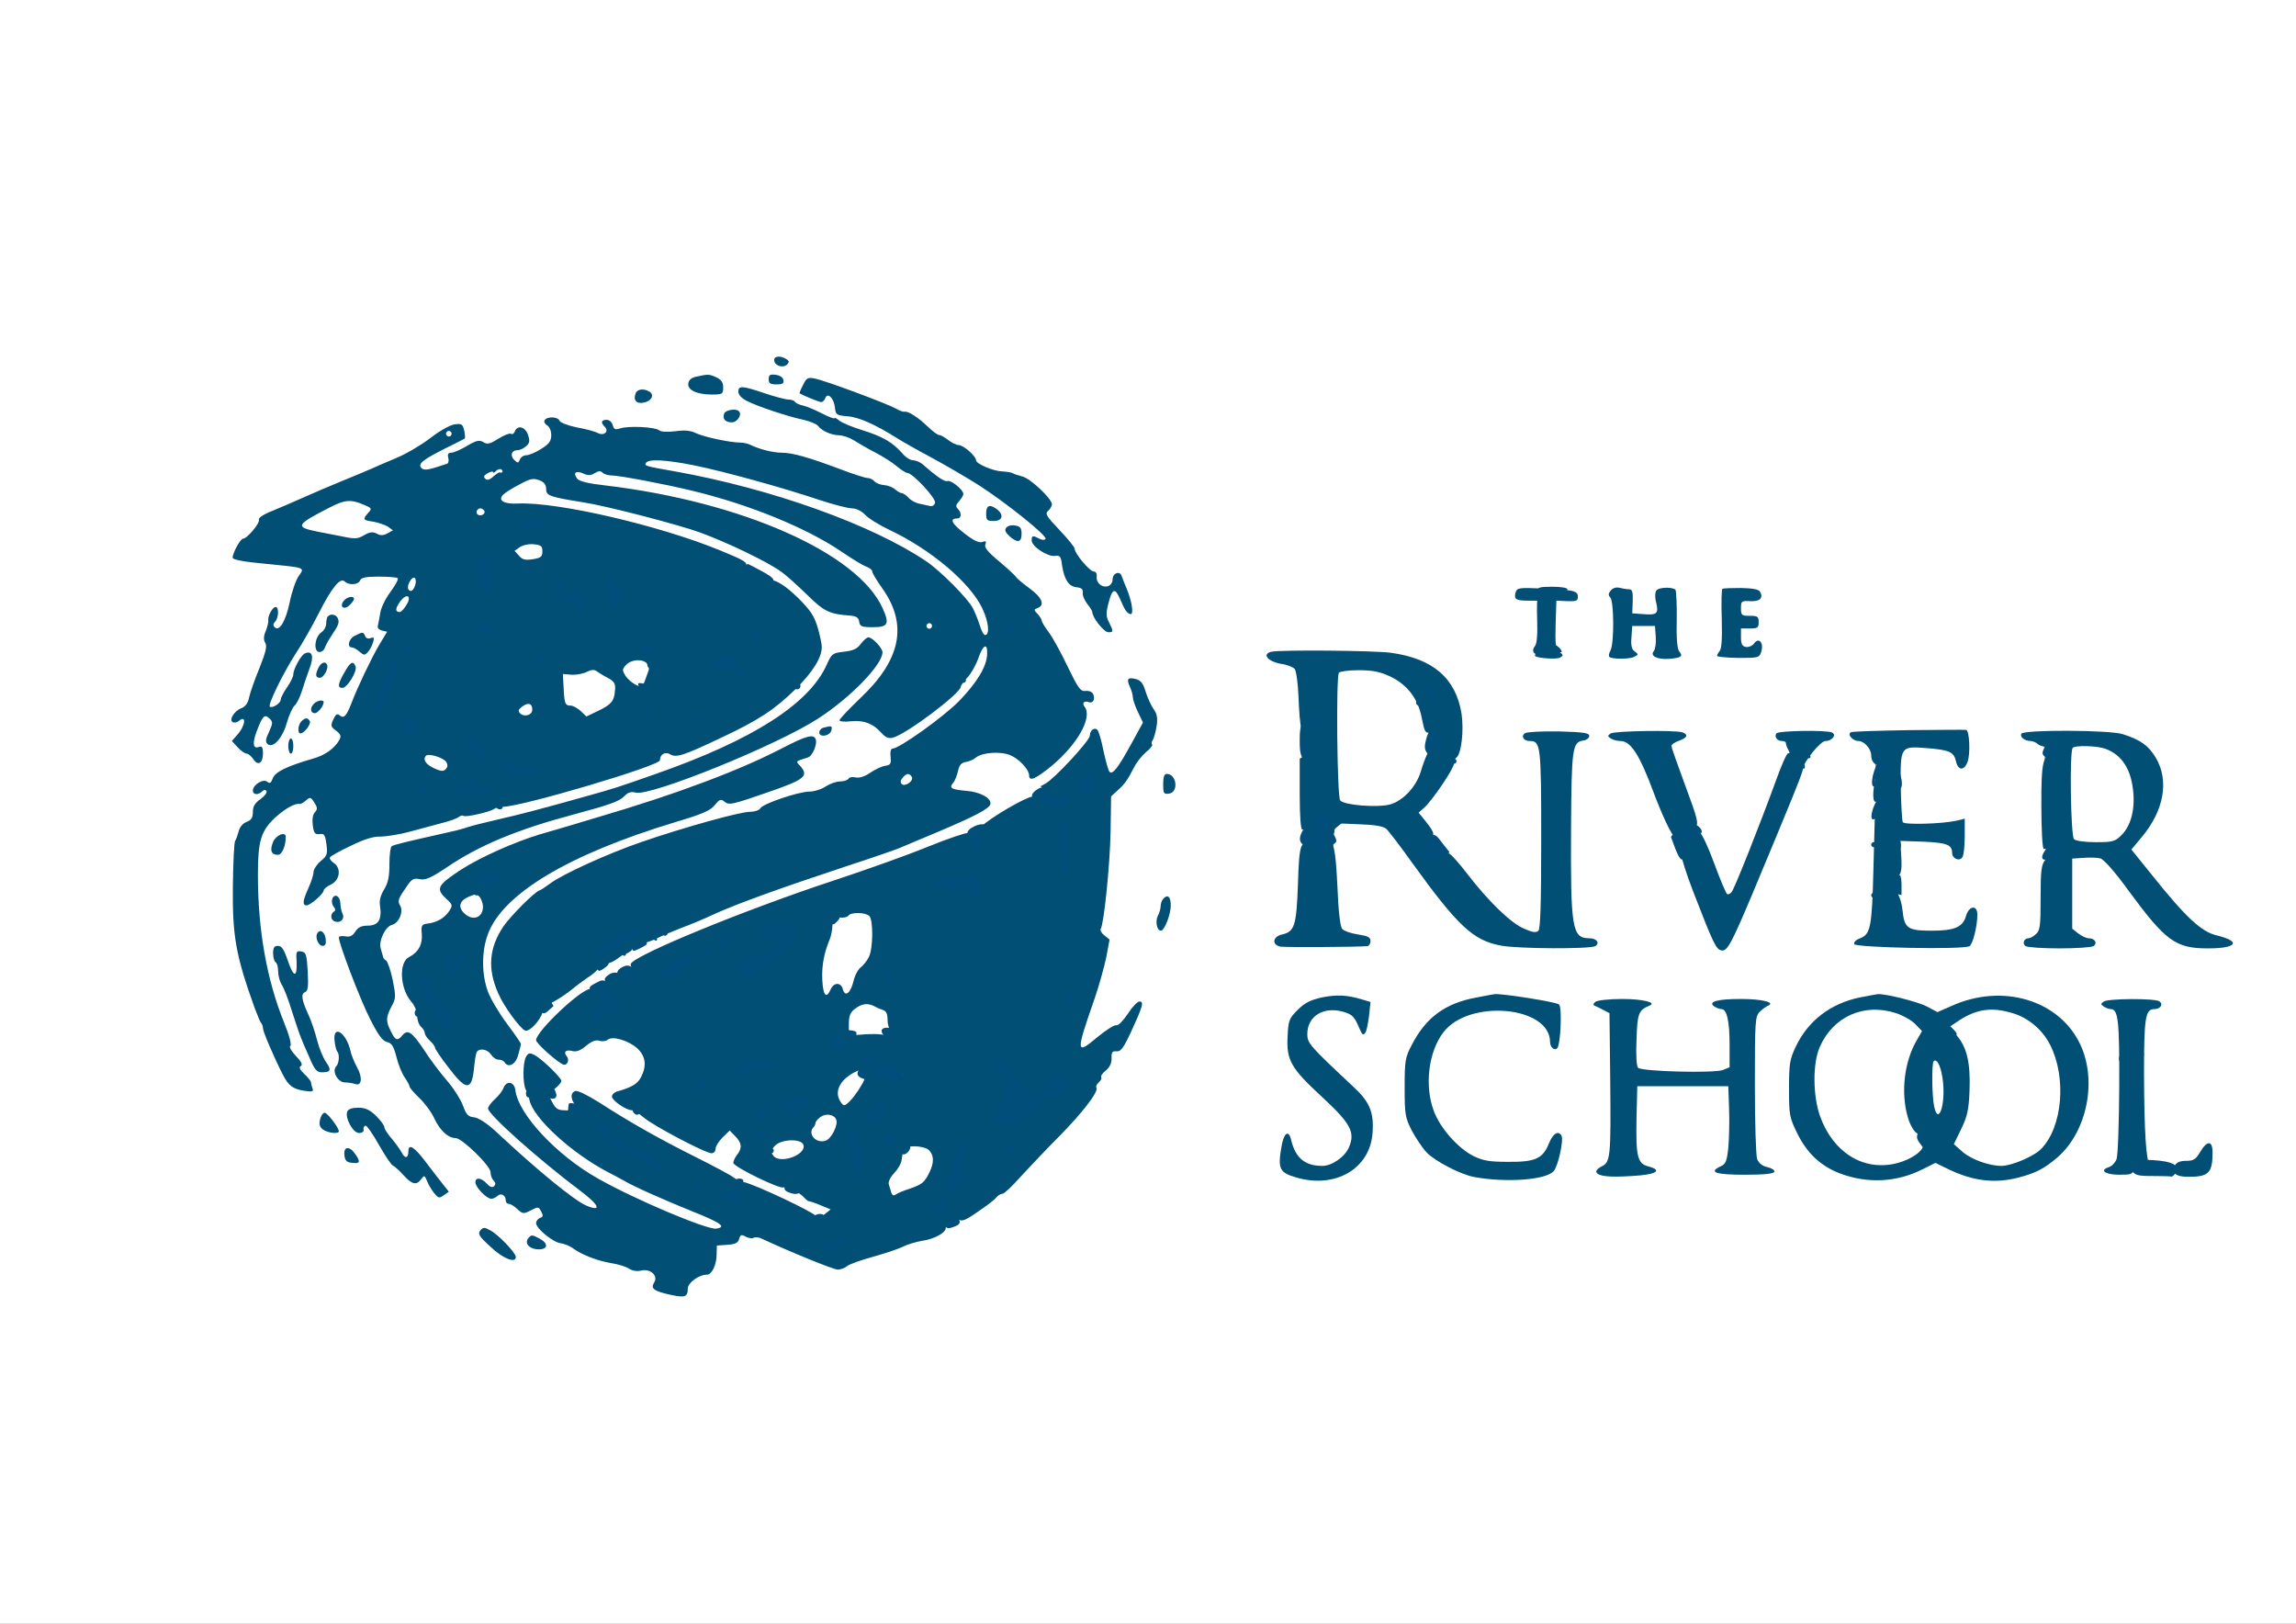 <?xml version="1.0" standalone="no"?>
<!DOCTYPE svg PUBLIC "-//W3C//DTD SVG 1.1//EN"
 "http://www.w3.org/Graphics/SVG/1.1/DTD/svg11.dtd">
<!-- Created with svg_stack (http://github.com/astraw/svg_stack) -->
<svg xmlns:sodipodi="http://sodipodi.sourceforge.net/DTD/sodipodi-0.dtd" xmlns="http://www.w3.org/2000/svg" version="1.1" width="454.0" height="321.0">
  <rect width="100%" height="100%" fill="#808080" stroke="none"/>
  <defs/>
  <g id="id0:id0" transform="matrix(1.25,0,0,1.25,0.0,0.0)"><g transform="translate(0,256.8) scale(0.04,-0.04)" fill="#ffffff" stroke="none">
<path d="M0 3210 l0 -3210 4540 0 4540 0 0 3210 0 3210 -4540 0 -4540 0 0 -3210z m2625 1479 c44 -6 87 -13 95 -16 8 -3 35 -6 60 -7 49 -3 117 -14 140 -24 8 -3 29 -7 45 -8 55 -5 216 -44 238 -59 12 -8 42 -17 67 -21 25 -4 50 -10 55 -14 6 -4 24 -10 40 -14 17 -4 94 -38 172 -77 78 -38 145 -69 149 -69 34 0 314 -253 314 -284 0 -8 11 -35 25 -58 13 -24 37 -68 52 -98 15 -30 34 -60 43 -67 24 -17 63 -100 57 -117 -4 -9 -18 -16 -32 -16 -23 0 -26 -4 -23 -27 3 -31 38 -43 64 -22 11 9 18 8 34 -6 11 -10 20 -26 20 -36 0 -10 5 -21 10 -24 14 -9 13 -58 -2 -73 -7 -7 -8 -12 -3 -12 5 0 -9 -18 -30 -40 -32 -32 -46 -40 -76 -40 -29 0 -38 -4 -42 -22 l-6 -22 -23 21 c-13 12 -35 25 -50 28 -15 4 -32 13 -39 21 -7 9 -31 14 -62 14 -44 0 -55 -4 -74 -27 -21 -26 -24 -27 -37 -10 -19 25 -43 21 -77 -12 -34 -35 -37 -56 -8 -71 16 -9 18 -14 8 -26 -17 -21 -59 -17 -86 8 -14 13 -35 21 -53 20 -25 -1 -33 5 -41 26 -12 31 -20 23 106 104 100 65 214 177 245 243 34 70 39 186 12 246 -26 59 -88 139 -139 180 -122 99 -213 157 -275 178 -21 7 -44 20 -50 30 -17 23 -51 41 -79 41 -25 0 -61 11 -159 46 -36 13 -117 37 -180 53 -63 16 -160 42 -215 57 -147 40 -367 39 -351 -1 9 -24 -14 -28 -38 -6 -14 14 -35 21 -59 21 -31 0 -39 4 -47 26 -15 38 4 67 38 60 15 -3 45 -1 67 3 59 13 110 13 200 0z m-655 -74 c-7 -8 -17 -15 -22 -15 -16 0 -88 -61 -88 -74 0 -17 30 -43 55 -48 11 -2 20 -10 20 -18 0 -11 -12 -15 -45 -15 -38 0 -45 3 -50 24 -8 33 -21 36 -54 10 -20 -16 -27 -28 -23 -46 2 -13 1 -26 -4 -28 -11 -7 -39 -65 -39 -82 0 -20 -49 -36 -66 -22 -8 6 -14 17 -14 24 0 7 -7 16 -16 19 -13 5 -13 10 6 35 27 39 19 81 -15 81 -33 0 -38 14 -15 35 11 10 20 14 20 10 0 -5 5 -4 12 3 7 7 19 12 28 12 8 0 27 6 42 14 15 8 37 12 49 9 14 -4 25 0 31 11 5 9 13 14 18 11 5 -3 14 3 19 14 6 11 25 23 43 26 18 4 41 12 53 18 11 5 27 13 35 18 22 10 36 -7 20 -26z m160 -40 c10 -12 9 -16 -5 -21 -19 -8 -40 9 -31 25 10 15 21 14 36 -4z m84 -46 c-3 -5 -10 -7 -15 -3 -5 3 -7 10 -3 15 3 5 10 7 15 3 5 -3 7 -10 3 -15z m520 -20 c-3 -5 -10 -7 -15 -3 -5 3 -7 10 -3 15 3 5 10 7 15 3 5 -3 7 -10 3 -15z m51 1 c4 -6 10 -8 14 -5 15 9 254 -55 298 -80 23 -13 51 -21 62 -18 11 3 33 -4 50 -16 16 -12 38 -21 48 -21 25 0 192 -69 278 -115 97 -52 170 -107 242 -184 94 -100 111 -184 60 -286 -41 -82 -235 -246 -273 -231 -9 3 -22 2 -29 -4 -9 -7 -16 -6 -25 5 -7 8 -22 15 -35 15 -33 0 -37 11 -14 36 14 14 20 31 16 43 -3 14 6 35 29 63 19 24 34 48 34 55 0 6 10 19 21 27 20 14 21 20 14 78 -11 90 -11 132 0 138 6 3 15 -11 21 -30 6 -19 21 -40 33 -46 12 -6 32 -21 45 -33 32 -30 46 -26 46 14 0 31 -7 41 -77 96 -42 33 -86 65 -98 69 -30 11 -65 82 -65 129 0 46 -20 59 -46 30 -24 -26 -32 -25 -103 21 -105 68 -234 128 -378 175 -76 25 -145 49 -153 52 -8 3 -19 7 -25 8 -5 1 -14 3 -18 3 -11 2 1 22 13 22 5 0 12 -5 15 -10z m-394 -36 c24 -8 59 -16 77 -16 17 0 35 -4 38 -9 3 -5 27 -9 54 -9 27 0 52 -4 55 -10 3 -5 24 -10 45 -10 21 0 42 -5 45 -11 4 -6 19 -9 35 -7 15 1 34 -3 42 -10 9 -7 22 -10 30 -7 8 3 21 -1 28 -10 7 -8 22 -15 35 -15 20 0 61 -11 105 -27 8 -4 23 -5 32 -4 9 1 22 -7 28 -19 6 -12 22 -25 36 -30 15 -6 24 -17 24 -30 0 -26 27 -37 52 -21 26 16 70 5 98 -25 13 -13 28 -24 33 -24 6 0 22 -11 36 -24 14 -14 39 -36 56 -49 l29 -24 -31 -32 c-20 -20 -34 -27 -39 -20 -3 6 -22 9 -41 7 -32 -4 -39 1 -86 54 -27 32 -73 72 -101 89 -28 17 -61 40 -73 51 -27 25 -152 88 -174 88 -10 0 -21 5 -24 10 -3 6 -15 10 -26 10 -10 0 -28 5 -39 10 -11 6 -29 14 -39 20 -11 5 -49 12 -86 16 -36 4 -68 11 -71 15 -3 5 -22 9 -43 9 -21 0 -44 6 -50 13 -6 8 -23 12 -40 9 -16 -2 -39 3 -54 12 -16 11 -34 15 -50 11 -26 -7 -43 7 -32 25 9 14 36 12 86 -6z m-826 -3 c7 -12 -12 -24 -25 -16 -11 7 -4 25 10 25 5 0 11 -4 15 -9z m645 -76 c52 -8 118 -19 145 -25 28 -6 67 -13 88 -16 21 -4 40 -11 43 -15 3 -5 17 -9 31 -9 31 0 218 -59 323 -102 185 -77 358 -209 374 -288 16 -83 17 -97 1 -133 -22 -53 -92 -127 -120 -127 -14 0 -25 -7 -28 -20 -7 -28 -106 -88 -251 -154 -128 -57 -150 -64 -161 -46 -12 20 -44 10 -57 -17 -11 -24 -30 -34 -128 -66 -63 -21 -209 -63 -325 -92 -311 -81 -288 -76 -301 -60 -16 22 -38 18 -49 -7 -8 -19 -32 -29 -125 -55 -80 -22 -127 -30 -156 -26 -40 5 -116 -21 -154 -53 -8 -7 -24 -14 -34 -16 -19 -3 -20 2 -16 92 6 166 5 169 -15 185 -30 22 -60 15 -60 -14 0 -14 -7 -26 -15 -28 -8 -3 -25 -9 -38 -16 -32 -15 -53 6 -23 25 11 7 21 18 21 24 0 21 93 74 131 74 19 0 59 64 59 93 0 40 90 266 132 332 7 11 38 58 68 105 30 47 62 98 71 113 8 16 26 34 40 40 27 14 37 51 19 73 -19 22 -252 20 -271 -2 -12 -14 -14 -14 -25 1 -21 29 -57 11 -97 -48 -20 -29 -37 -57 -37 -61 0 -4 -13 -27 -30 -51 -16 -24 -30 -48 -30 -54 0 -6 -16 -34 -35 -63 -20 -29 -49 -74 -66 -100 -29 -45 -51 -59 -63 -40 -8 13 30 112 53 136 13 13 35 48 51 77 19 37 34 53 46 52 10 -1 23 6 30 15 12 17 13 106 1 118 -3 3 -2 17 4 31 5 13 9 40 9 59 0 41 20 53 55 34 17 -9 46 -11 102 -6 43 4 90 7 105 7 15 0 30 4 33 8 9 16 89 0 106 -21 12 -15 25 -19 65 -16 44 3 49 6 52 28 2 14 9 31 14 38 13 15 50 16 65 1 20 -20 82 0 127 41 70 65 92 69 246 45z m-1049 -133 c3 -17 4 -34 1 -37 -10 -10 -151 -5 -157 6 -14 21 26 49 71 49 24 0 46 5 49 11 12 18 29 4 36 -29z m5271 -225 c-2 -21 2 -44 8 -52 7 -8 8 -20 3 -27 -4 -7 -10 -38 -13 -68 -3 -36 -9 -55 -18 -55 -10 0 -13 27 -13 118 0 64 0 120 1 123 0 3 8 4 17 2 14 -3 17 -11 15 -41z m176 -77 c3 -112 -5 -147 -28 -124 -12 12 -16 216 -5 234 4 6 12 9 18 7 8 -2 13 -42 15 -117z m254 11 c-1 -60 3 -110 9 -117 14 -17 -4 -26 -24 -11 -13 10 -16 33 -17 117 -1 58 -1 109 -1 113 1 5 9 7 18 5 14 -3 16 -17 15 -107z m-5288 78 c-3 -5 -10 -7 -15 -3 -5 3 -7 10 -3 15 3 5 10 7 15 3 5 -3 7 -10 3 -15z m4559 15 c3 -4 2 -16 -4 -26 -13 -24 -35 -9 -26 16 7 17 19 21 30 10z m-6 -143 c1 -31 3 -63 5 -71 2 -8 -4 -15 -12 -15 -12 0 -15 15 -16 70 0 39 1 74 4 78 9 18 17 -7 19 -62z m-2677 -90 c0 -14 -162 -181 -170 -176 -4 3 -13 -2 -20 -10 -7 -8 -25 -21 -41 -29 -46 -23 -45 1 2 45 23 21 39 39 34 39 -4 0 -1 8 7 18 9 9 23 32 32 50 11 22 24 32 40 32 25 0 82 25 91 41 7 10 25 3 25 -10z m2144 -30 c66 -26 127 -81 152 -138 23 -52 23 -184 -1 -238 -20 -48 -92 -150 -129 -184 -14 -14 -26 -28 -26 -32 0 -4 28 -42 63 -86 34 -43 88 -112 120 -153 118 -152 213 -235 289 -254 51 -12 53 4 53 395 0 286 -3 359 -14 372 -18 22 0 29 65 25 38 -2 48 -6 44 -18 -3 -8 -7 -159 -10 -335 -4 -282 -2 -358 12 -440 l3 -20 -145 1 c-86 0 -160 5 -182 13 -20 6 -59 34 -86 61 -48 47 -164 192 -226 283 -16 23 -45 61 -64 85 l-34 43 -101 -3 -102 -3 -3 -195 c-3 -204 3 -241 40 -261 11 -6 17 -13 14 -16 -8 -9 -217 -9 -223 0 -2 4 2 10 11 13 8 3 19 19 25 35 14 42 25 604 16 833 l-7 189 -24 22 c-13 12 -21 25 -18 28 3 3 101 4 217 3 194 -2 217 -5 271 -25z m-2425 -205 c10 -12 3 -18 -36 -37 -26 -13 -55 -29 -63 -35 -19 -15 -43 -21 -50 -12 -4 6 116 95 131 97 4 1 12 -5 18 -13z m4601 -115 c0 -37 -10 -44 -33 -24 -16 15 -38 18 -126 18 l-106 0 -3 -154 c-2 -109 1 -158 10 -168 10 -12 31 -13 117 -8 58 4 110 8 116 9 9 1 8 -51 -2 -67 -2 -4 -14 0 -26 8 -22 15 -168 22 -201 9 -14 -5 -16 -28 -16 -152 0 -159 10 -204 47 -221 40 -18 164 -14 205 8 43 22 48 19 39 -17 l-7 -27 -187 -3 c-203 -3 -208 -2 -188 51 16 41 16 714 0 733 -7 9 -9 18 -3 24 9 9 338 19 357 12 4 -2 7 -16 7 -31z m-4768 14 c1 -13 -43 -35 -55 -28 -5 3 1 14 14 24 25 19 40 21 41 4z m3591 -13 c-2 -12 8 -50 21 -85 14 -34 61 -159 105 -277 44 -118 86 -230 93 -248 27 -69 33 -59 195 363 35 94 68 193 71 220 l7 50 33 3 c60 6 64 -1 32 -60 -26 -48 -73 -157 -167 -388 -77 -189 -147 -346 -159 -360 -9 -9 -17 -11 -23 -5 -5 6 -60 136 -121 290 -62 154 -118 294 -125 310 -40 92 -55 129 -55 140 0 7 -11 23 -24 36 -14 13 -22 27 -19 32 2 4 35 7 71 5 63 -3 67 -4 65 -26z m1611 20 c3 -5 -4 -16 -15 -25 -17 -15 -19 -31 -19 -188 0 -93 4 -179 10 -189 17 -32 145 -44 193 -18 74 39 105 155 72 265 -19 63 -46 98 -97 124 -30 15 -37 24 -29 32 16 16 107 -9 150 -41 39 -29 70 -92 71 -144 0 -53 -32 -130 -79 -192 -23 -29 -41 -59 -41 -67 0 -14 90 -132 184 -242 25 -30 64 -67 87 -82 49 -35 39 -50 -27 -40 -62 9 -114 58 -235 221 -82 111 -96 124 -123 125 -71 2 -121 -4 -129 -14 -12 -17 -1 -271 13 -296 17 -32 4 -41 -55 -41 -55 0 -76 13 -56 33 14 14 15 735 2 757 -6 8 -7 18 -5 22 7 11 121 10 128 0z m-5010 -31 c8 -12 -21 -34 -34 -26 -8 5 -8 11 1 21 13 16 25 18 33 5z m1152 -45 c-6 -22 11 -93 27 -113 5 -7 6 -16 3 -22 -4 -5 -8 -101 -11 -213 -2 -112 -9 -225 -14 -253 -24 -118 -25 -134 -6 -155 21 -23 21 -24 -47 -232 -65 -199 -57 -229 36 -147 31 28 51 38 57 32 14 -14 -79 -192 -142 -274 -28 -35 -63 -81 -79 -102 -102 -134 -343 -344 -383 -333 -14 3 -29 -2 -42 -14 -43 -41 -188 -101 -347 -145 -32 -9 -60 -21 -63 -26 -10 -15 -50 -10 -92 10 -99 51 -297 141 -308 141 -18 0 -195 79 -226 101 -15 10 -33 19 -41 19 -17 0 -258 120 -283 140 -19 15 -49 34 -80 49 -11 5 -42 32 -69 60 l-49 50 27 11 c15 5 32 10 37 10 6 0 17 16 25 35 16 39 13 39 84 -11 90 -63 394 -227 583 -313 287 -132 298 -136 341 -120 20 7 36 16 36 20 0 4 -19 16 -42 26 -157 69 -243 112 -243 123 0 15 42 30 98 34 26 2 43 11 58 30 12 15 30 26 44 26 13 0 37 8 53 17 25 14 31 25 34 65 4 42 12 55 52 93 41 40 46 50 46 88 0 49 -13 67 -50 67 -44 0 -75 -42 -76 -103 0 -47 -3 -52 -25 -55 -32 -5 -47 -19 -67 -61 -21 -43 -57 -64 -85 -49 -26 13 -66 -8 -73 -39 -4 -13 -15 -28 -25 -34 -11 -5 -19 -20 -19 -34 0 -33 -16 -40 -46 -20 -18 12 -23 21 -18 33 14 32 16 92 4 107 -31 37 -117 8 -124 -42 -2 -10 -11 -17 -20 -17 -20 2 -295 151 -316 171 -13 13 -13 16 4 26 77 48 110 110 86 166 -10 25 -9 33 3 52 15 21 13 49 -4 49 -4 0 -16 -9 -26 -19 l-18 -20 -59 20 c-53 17 -60 17 -70 3 -9 -12 -17 -13 -40 -4 -25 9 -30 7 -48 -16 -17 -22 -26 -25 -54 -19 -19 3 -41 1 -52 -6 -23 -14 -50 -6 -59 17 -7 19 95 126 144 149 18 9 33 20 33 25 0 18 358 220 391 220 4 0 36 13 71 29 94 43 289 116 503 186 396 130 606 221 784 340 108 72 170 125 211 180 l34 45 18 -17 c12 -11 17 -25 14 -37z m-1247 -42 c28 -14 49 -29 46 -34 -6 -9 -91 -40 -112 -40 -7 0 -36 -11 -65 -25 -56 -27 -83 -31 -93 -14 -4 5 -19 15 -33 20 -22 8 -23 12 -11 24 15 14 185 93 206 94 6 1 34 -11 62 -25z m413 -65 c-7 -11 -10 -24 -7 -29 4 -6 42 -10 85 -10 l79 0 13 -27 c17 -36 54 -41 101 -14 42 23 57 13 24 -15 -37 -32 -65 -44 -103 -44 -27 0 -37 5 -41 20 -4 15 -14 20 -39 20 -23 0 -37 -6 -44 -20 -6 -12 -21 -20 -35 -20 -22 0 -25 -5 -25 -34 0 -39 -14 -53 -35 -36 -22 18 -58 8 -65 -18 -5 -22 -49 -52 -78 -52 -8 0 -31 -12 -50 -27 -21 -15 -102 -49 -191 -78 -86 -29 -205 -75 -264 -103 -59 -29 -110 -52 -113 -52 -5 0 -149 -65 -176 -80 -9 -5 -52 -28 -95 -51 -43 -22 -85 -47 -94 -55 -8 -8 -20 -14 -25 -14 -14 0 -129 -92 -196 -157 -34 -34 -61 -53 -68 -48 -17 10 -79 110 -83 132 -1 10 -6 23 -9 29 -4 6 -5 38 -3 72 7 88 57 168 72 113 3 -12 11 -21 18 -21 6 0 20 -9 30 -20 24 -26 59 -22 63 7 2 16 -8 30 -40 53 -32 23 -42 37 -40 53 5 29 21 47 41 47 9 0 29 18 45 40 16 22 32 37 35 35 2 -3 15 5 28 17 16 15 27 18 34 11 7 -7 5 -14 -6 -23 -25 -21 -19 -42 13 -38 33 4 43 43 16 62 -16 12 -14 14 16 29 18 10 39 17 47 17 8 0 26 9 41 20 26 19 143 62 272 101 36 11 94 28 130 39 79 24 89 24 96 5 4 -8 14 -15 24 -15 27 0 36 -21 15 -36 -10 -8 -20 -25 -21 -40 -3 -23 0 -25 21 -20 69 18 75 23 75 72 0 54 25 95 73 119 47 24 96 28 103 10 8 -21 28 -19 49 5 10 11 23 20 30 20 7 0 20 9 30 20 22 24 40 25 79 5 37 -20 43 -19 49 5 3 11 16 24 29 29 13 5 30 16 38 25 12 15 15 16 29 1 13 -13 13 -19 3 -36z m-702 -28 c17 -32 -42 -71 -167 -110 -278 -87 -519 -201 -606 -287 -29 -28 -62 -56 -74 -63 -21 -10 -24 -8 -40 26 l-18 38 -69 0 c-43 1 -71 5 -73 12 -13 39 339 203 492 229 31 6 267 80 405 128 152 53 137 50 150 27z m-1071 -230 l21 -29 -25 -16 c-15 -10 -26 -12 -30 -6 -8 13 -52 13 -60 0 -12 -19 -55 -11 -64 13 -13 32 6 49 51 46 21 -2 43 2 50 9 19 19 35 14 57 -17z m-751 -278 c-16 -15 -18 -15 -24 0 -3 9 -3 25 0 34 6 15 8 15 24 0 15 -16 15 -18 0 -34z m832 2 c8 -20 16 -25 45 -25 42 0 52 -17 32 -57 -11 -21 -12 -46 -6 -105 9 -94 38 -162 103 -242 43 -53 47 -61 39 -89 -12 -43 -25 -43 -68 -2 -63 58 -109 42 -112 -39 -1 -27 -6 -53 -11 -58 -12 -12 -73 57 -66 75 2 7 -4 22 -16 32 -11 10 -20 24 -20 31 0 8 -18 31 -40 51 -29 28 -40 46 -40 67 0 17 -9 39 -19 50 -11 12 -24 39 -30 61 -12 46 4 81 41 87 16 2 26 16 39 52 12 35 24 52 46 62 16 8 37 28 47 44 21 36 24 37 36 5z m-344 -171 c-6 -16 -8 -16 -23 -2 -9 10 -13 23 -9 34 6 16 8 16 23 2 9 -10 13 -23 9 -34z m42 -82 c4 -51 -23 -99 -44 -81 -14 11 -20 119 -8 132 3 3 16 2 27 -2 17 -6 23 -18 25 -49z m3802 -72 c3 -1 14 -2 25 -1 29 2 60 -23 52 -43 -6 -15 -10 -14 -44 7 -21 12 -49 22 -63 21 -29 -2 -42 4 -35 16 5 7 49 7 65 0z m635 -5 c0 -5 -11 -10 -25 -10 -30 -1 -42 4 -36 14 7 10 61 7 61 -4z m1510 6 c7 -12 -12 -24 -25 -16 -11 7 -4 25 10 25 5 0 11 -4 15 -9z m-2250 -28 c-11 -7 -22 -13 -27 -13 -13 0 -38 -57 -38 -87 0 -44 31 -85 124 -163 48 -40 98 -93 113 -117 49 -84 28 -188 -50 -244 -50 -36 -70 -26 -24 12 45 37 62 97 41 148 -9 21 -60 80 -124 141 -118 114 -139 152 -126 224 11 58 90 136 120 118 5 -3 1 -11 -9 -19z m630 17 c3 -6 -2 -13 -12 -16 -88 -28 -145 -75 -176 -144 -31 -67 -30 -216 1 -284 32 -71 66 -112 126 -152 93 -62 244 -71 320 -19 38 25 54 19 36 -15 -16 -30 -43 -40 -128 -47 -176 -13 -327 47 -397 157 -62 98 -69 230 -20 338 34 75 87 128 160 163 66 31 81 34 90 19z m283 -9 c20 -5 28 -15 30 -35 7 -55 -5 -61 -47 -23 -21 19 -54 38 -72 42 -43 9 -51 14 -43 26 6 10 75 5 132 -10z m1478 -17 c62 -29 68 -29 110 -3 19 11 34 17 34 14 0 -4 7 -2 15 5 8 7 15 10 15 6 0 -3 0 -9 0 -13 0 -5 -3 -8 -7 -8 -13 0 -73 -46 -73 -55 0 -5 13 -30 29 -57 62 -101 64 -230 6 -357 -20 -43 -25 -64 -18 -75 16 -25 73 -60 117 -72 73 -20 70 -19 58 -31 -17 -17 -123 6 -181 38 -54 30 -58 30 -114 -1 -53 -30 -74 -17 -22 14 20 11 38 28 41 36 4 9 -8 43 -26 77 -29 53 -34 74 -38 152 -3 76 -1 100 17 148 12 31 28 62 36 68 36 29 4 77 -73 112 -46 21 -48 42 -4 32 15 -3 50 -17 78 -30z m461 4 c55 -26 107 -78 141 -141 24 -47 27 -62 27 -152 0 -89 -3 -107 -28 -160 -15 -33 -45 -77 -65 -98 -40 -41 -120 -92 -129 -83 -4 3 -12 1 -20 -5 -7 -6 -13 -9 -13 -5 0 3 0 9 0 14 0 4 3 7 8 8 18 2 50 20 83 46 93 74 125 262 69 411 -21 57 -91 133 -148 161 -18 9 -30 21 -27 26 8 12 46 4 102 -22z m-1607 -13 c-3 -16 -5 -77 -5 -135 l0 -105 45 -5 c25 -3 45 -9 45 -15 0 -5 -20 -12 -45 -15 l-45 -5 1 -158 c1 -108 5 -162 14 -172 15 -18 17 -17 -45 -20 -60 -2 -70 2 -53 22 17 21 25 581 9 611 -14 26 -4 33 44 30 l40 -3 -5 -30z m470 15 c-3 -8 -5 -148 -5 -311 0 -236 3 -299 14 -312 16 -20 18 -19 -44 -22 -60 -2 -70 2 -53 22 8 10 14 66 16 174 l4 158 -146 3 c-194 4 -198 21 -6 28 l145 5 3 98 c1 54 -1 113 -7 132 -5 18 -6 36 -3 40 4 3 24 5 47 3 30 -2 39 -7 35 -18z m375 -4 c-52 -30 -105 -91 -125 -142 -24 -67 -27 -196 -5 -270 31 -105 108 -185 201 -209 58 -14 53 -31 -8 -27 -104 6 -207 83 -255 190 -21 47 -26 73 -27 147 -1 78 3 98 26 147 30 64 97 137 154 166 39 20 74 18 39 -2z m1165 -1 c-3 -11 -5 -142 -5 -290 0 -327 -1 -322 97 -327 36 -2 62 -7 60 -13 -2 -9 -226 -16 -245 -7 -4 2 -2 11 5 19 17 20 25 582 9 611 -14 26 -4 33 44 30 34 -3 39 -6 35 -23z m-6811 -200 c32 -44 38 -57 26 -61 -25 -10 -40 1 -64 49 -19 37 -22 67 -7 67 2 0 22 -25 45 -55z m482 -21 c15 -15 25 -33 22 -40 -3 -8 0 -21 7 -29 11 -13 10 -21 0 -41 -11 -19 -11 -32 -3 -55 16 -42 2 -43 -34 0 -46 56 -58 111 -37 179 5 18 15 15 45 -14z m-411 -98 c-13 -13 -35 7 -25 24 5 8 11 8 21 -1 10 -8 12 -15 4 -23z m330 -98 c23 -35 58 -79 77 -99 23 -24 31 -39 23 -44 -15 -9 -40 9 -130 93 l-75 70 19 21 c11 11 25 21 32 21 7 0 31 -28 54 -62z m-47 -180 c-8 -14 -32 -8 -45 10 -7 10 -21 21 -30 25 -17 6 -24 37 -12 50 8 8 93 -76 87 -85z m3153 -23 c44 -15 41 -31 -6 -27 -44 4 -80 27 -80 51 0 29 14 34 32 10 10 -12 34 -27 54 -34z m-2866 -59 c-9 -9 -100 57 -100 73 0 22 17 16 61 -22 30 -25 45 -45 39 -51z m6415 54 c-11 -13 -28 -20 -42 -18 -30 4 -35 22 -6 26 12 2 27 10 34 18 8 10 15 12 22 5 7 -7 5 -17 -8 -31z m-6620 -40 c6 0 29 -18 53 -39 27 -25 49 -37 61 -34 11 3 23 -4 34 -20 10 -16 29 -26 55 -30 21 -4 51 -16 65 -27 29 -23 87 -27 87 -7 0 8 -11 24 -25 37 -19 18 -22 26 -14 37 18 20 41 16 125 -25 44 -21 106 -49 139 -61 33 -12 67 -27 75 -32 8 -5 25 -13 38 -19 26 -11 27 -19 8 -46 -13 -16 -18 -17 -36 -6 -16 10 -38 10 -106 1 -65 -8 -88 -8 -99 1 -18 15 -35 5 -35 -21 0 -23 -27 -36 -43 -20 -6 6 -23 11 -38 11 -15 0 -31 5 -34 10 -3 6 -14 10 -24 10 -10 0 -32 7 -49 16 -24 12 -32 22 -32 42 0 30 -56 82 -88 82 -20 0 -55 32 -47 43 3 4 2 5 -1 3 -10 -8 -98 65 -122 100 -31 46 -17 67 17 25 14 -17 31 -31 36 -31z m5389 19 c-3 -5 -10 -7 -15 -3 -5 3 -7 10 -3 15 3 5 10 7 15 3 5 -3 7 -10 3 -15z m470 0 c-3 -5 -10 -7 -15 -3 -5 3 -7 10 -3 15 3 5 10 7 15 3 5 -3 7 -10 3 -15z m-5584 -93 c-13 -13 -35 7 -25 24 5 8 11 8 21 -1 10 -8 12 -15 4 -23z m295 -276 c-14 -15 -21 -17 -32 -9 -19 16 -16 28 10 38 31 13 45 -4 22 -29z"/>
<path d="M4060 3831 c0 -16 -4 -33 -10 -36 -5 -3 -10 -16 -10 -29 0 -12 -11 -46 -25 -75 -14 -28 -23 -56 -20 -62 9 -13 45 -11 45 4 0 6 9 23 20 37 11 14 20 41 20 61 0 19 5 40 11 46 17 17 7 77 -13 81 -14 3 -18 -3 -18 -27z"/>
<path d="M3830 3606 c0 -22 11 -46 21 -46 5 0 9 14 9 30 0 20 -5 30 -15 30 -8 0 -15 -6 -15 -14z"/>
<path d="M2033 4273 c-35 -18 -44 -49 -16 -55 10 -2 18 -12 18 -23 0 -21 1 -21 80 -9 60 9 85 53 49 88 -20 21 -89 20 -131 -1z"/>
<path d="M1284 4186 c-15 -12 -17 -17 -6 -27 10 -11 15 -10 29 4 24 23 4 43 -23 23z"/>
<path d="M2263 4082 c9 -89 17 -101 46 -83 12 8 13 18 3 62 -22 96 -58 111 -49 21z"/>
<path d="M3105 3986 l-19 -14 17 -26 c20 -31 53 -34 60 -7 5 19 -17 61 -32 61 -4 0 -16 -6 -26 -14z"/>
<path d="M2319 3833 c-1 -10 -2 -25 -3 -33 -1 -11 -16 -16 -60 -18 l-58 -3 5 -52 c2 -28 0 -59 -6 -68 -13 -22 6 -49 35 -49 11 0 31 -9 45 -20 58 -45 139 -14 181 69 14 29 23 35 57 38 78 8 101 69 44 117 -37 31 -49 32 -82 6 -14 -11 -32 -20 -40 -20 -9 0 -19 -4 -22 -10 -13 -20 -35 -9 -49 25 -16 37 -45 48 -47 18z"/>
<path d="M2975 3778 c15 -48 55 -60 69 -21 9 23 -12 43 -46 43 -26 0 -29 -3 -23 -22z"/>
<path d="M2053 3653 c-42 -29 -24 -83 28 -83 52 0 77 51 41 83 -23 21 -40 21 -69 0z"/>
<path d="M2549 3604 c-10 -13 -10 -17 2 -25 32 -20 61 0 39 26 -16 19 -24 19 -41 -1z"/>
<path d="M1645 3438 c4 -13 8 -35 8 -50 0 -24 4 -28 29 -28 16 0 39 -5 50 -11 30 -16 68 6 68 41 0 40 -47 70 -111 70 l-51 0 7 -22z"/>
<path d="M5281 3777 c-19 -23 -16 -516 3 -535 17 -17 138 -33 191 -25 115 17 175 110 175 269 0 123 -47 224 -128 271 -36 21 -60 27 -136 31 -75 4 -94 2 -105 -11z"/>
<path d="M3405 2830 c-11 -5 -34 -9 -51 -9 -43 -1 -67 -25 -95 -96 -21 -52 -24 -77 -24 -185 0 -69 4 -134 8 -145 l8 -20 15 19 c8 11 14 30 14 42 0 32 22 46 53 35 l26 -10 -16 -31 c-38 -76 13 -134 107 -123 43 5 52 10 70 40 45 76 23 102 -115 138 -19 5 -5 87 15 92 17 5 58 81 63 118 1 11 -5 48 -13 83 -15 64 -22 70 -65 52z"/>
<path d="M3593 1900 c-12 -5 -29 -25 -37 -44 -8 -19 -24 -41 -35 -48 -16 -10 -21 -23 -21 -57 0 -26 -6 -52 -15 -61 -16 -17 -11 -50 7 -50 5 0 21 9 35 20 14 11 31 20 39 20 7 0 33 9 57 19 74 32 120 134 83 183 -15 21 -82 31 -113 18z"/>
<path d="M2680 3009 c0 -27 3 -30 28 -27 21 2 28 9 30 31 3 24 0 27 -27 27 -28 0 -31 -3 -31 -31z"/>
<path d="M2387 2973 c-4 -3 -7 -17 -7 -30 0 -21 4 -24 27 -21 18 2 29 10 31 22 5 26 -33 48 -51 29z"/>
<path d="M2827 2953 c-11 -10 -8 -53 4 -53 23 0 49 22 49 40 0 14 -7 20 -23 20 -13 0 -27 -3 -30 -7z"/>
<path d="M2207 2713 c-4 -3 -7 -17 -7 -29 0 -16 7 -24 22 -26 14 -2 24 -12 28 -28 8 -32 50 -42 50 -11 0 11 -11 27 -24 36 -17 11 -22 22 -18 40 4 21 1 25 -20 25 -14 0 -28 -3 -31 -7z"/>
<path d="M2047 2553 c-15 -14 -7 -43 12 -43 18 0 35 33 23 44 -7 8 -27 7 -35 -1z"/>
<path d="M1820 2665 c0 -16 9 -19 34 -9 25 9 19 24 -9 24 -16 0 -25 -6 -25 -15z"/>
<path d="M1802 2538 c-21 -21 -13 -38 18 -38 23 0 30 5 30 19 0 10 -7 22 -16 25 -20 8 -18 8 -32 -6z"/>
<path d="M7631 2246 c-22 -90 0 -271 35 -283 44 -15 45 257 1 315 -16 21 -24 14 -36 -32z"/>
</g>
</g>
  <g id="id1:id1" transform="matrix(1.25,0,0,1.25,0.0,0.0)"><g transform="translate(0,256.8) scale(0.04,-0.04)" fill="#004e79" stroke="none">
<path d="M2050 4365 c-19 -20 -21 -27 -10 -40 15 -18 145 -22 155 -5 9 14 -10 36 -48 55 -43 21 -70 19 -97 -10z"/>
<path d="M2232 4348 c-18 -18 -15 -25 20 -42 40 -20 72 -20 88 0 11 12 10 18 -3 31 -13 14 -19 14 -32 3 -13 -11 -18 -10 -33 4 -22 19 -25 19 -40 4z"/>
<path d="M2516 4291 c-20 -22 -14 -41 13 -41 22 0 55 35 46 49 -10 17 -40 13 -59 -8z"/>
<path d="M3720 4295 c-15 -19 3 -45 31 -45 27 0 33 19 13 41 -21 23 -28 24 -44 4z"/>
<path d="M1905 4230 c-33 -12 -42 -32 -37 -77 3 -29 13 -49 33 -69 l29 -27 21 19 c16 15 20 27 16 56 -3 25 0 41 9 49 8 7 14 22 12 33 -3 22 -45 30 -83 16z"/>
<path d="M2300 4230 c0 -5 5 -10 10 -10 6 0 10 5 10 10 0 6 -4 10 -10 10 -5 0 -10 -4 -10 -10z"/>
<path d="M2936 4171 c-18 -19 -15 -41 5 -41 6 0 28 -14 49 -31 37 -30 67 -32 56 -3 -3 7 -1 16 4 19 18 11 10 21 -40 48 -27 15 -51 27 -53 27 -2 0 -12 -9 -21 -19z"/>
<path d="M2342 4169 c-31 -12 -23 -33 13 -39 27 -5 29 -8 33 -60 1 -29 8 -60 14 -67 18 -22 50 -10 70 26 l19 34 -20 21 c-12 12 -21 32 -21 43 0 11 -6 25 -12 30 -20 16 -71 22 -96 12z"/>
<path d="M2160 4155 c-10 -13 -9 -19 6 -36 10 -11 19 -34 20 -50 2 -39 21 -59 55 -59 16 0 32 -7 38 -17 8 -14 12 -15 25 -4 20 17 20 58 0 118 -17 51 -33 68 -48 53 -13 -13 -53 -13 -61 0 -9 14 -21 12 -35 -5z"/>
<path d="M3880 4134 c-11 -12 -10 -18 3 -32 16 -15 18 -15 34 0 13 14 14 20 3 32 -7 9 -16 16 -20 16 -4 0 -13 -7 -20 -16z"/>
<path d="M3600 4130 c0 -5 5 -10 10 -10 6 0 10 5 10 10 0 6 -4 10 -10 10 -5 0 -10 -4 -10 -10z"/>
<path d="M6083 4086 c3 -8 3 -17 -1 -20 -3 -4 -5 -47 -3 -97 2 -58 -1 -95 -9 -104 -15 -18 -5 -35 21 -35 11 0 18 4 15 8 -3 5 -6 60 -7 123 l-2 114 52 3 c72 4 64 22 -10 22 -48 0 -60 -3 -56 -14z"/>
<path d="M2560 4050 c0 -5 7 -10 15 -10 8 0 15 5 15 10 0 6 -7 10 -15 10 -8 0 -15 -4 -15 -10z"/>
<path d="M3962 3978 c-19 -19 -14 -63 8 -83 15 -14 23 -16 32 -7 15 15 14 67 -2 86 -15 19 -22 20 -38 4z"/>
<path d="M1880 3956 c-6 -8 -17 -13 -24 -10 -20 8 -27 -23 -10 -41 21 -20 117 -21 134 0 15 18 8 30 -32 49 -39 20 -52 20 -68 2z"/>
<path d="M2975 3910 c-33 -33 -37 -42 -25 -50 10 -6 21 -3 35 10 12 11 26 20 32 20 6 0 16 7 23 15 10 12 10 18 0 30 -18 21 -21 20 -65 -25z"/>
<path d="M1755 3931 c-8 -15 3 -31 21 -31 9 0 14 7 12 17 -4 20 -24 28 -33 14z"/>
<path d="M1562 3837 c-29 -29 -52 -60 -52 -70 0 -9 -9 -32 -20 -52 -12 -22 -20 -57 -22 -95 -2 -43 -7 -65 -20 -77 -10 -8 -15 -20 -12 -24 10 -17 25 -8 39 24 7 17 27 45 44 61 17 17 31 40 31 52 0 13 5 26 10 29 6 3 10 17 10 30 0 13 5 27 10 30 6 3 10 18 10 32 0 18 11 36 32 53 28 24 31 30 19 44 -7 9 -16 16 -20 16 -4 0 -30 -24 -59 -53z"/>
<path d="M2520 3875 c-11 -13 -9 -20 13 -43 15 -16 27 -33 27 -40 0 -19 18 -14 34 10 19 27 21 59 4 76 -17 17 -63 15 -78 -3z"/>
<path d="M6140 3855 c0 -9 9 -15 21 -15 18 0 19 2 9 15 -7 8 -16 15 -21 15 -5 0 -9 -7 -9 -15z"/>
<path d="M4060 3836 c0 -14 -4 -28 -10 -31 -5 -3 -10 -19 -10 -35 0 -16 -9 -45 -20 -65 -21 -37 -27 -85 -11 -85 12 0 61 106 61 131 0 11 5 28 11 38 13 20 5 71 -11 71 -6 0 -10 -11 -10 -24z"/>
<path d="M2834 3836 c-31 -17 -54 -37 -54 -46 0 -13 60 -40 88 -40 14 0 36 -10 49 -22 20 -19 25 -20 37 -7 8 8 17 24 21 37 5 17 2 24 -15 30 -12 4 -27 19 -33 32 -14 29 -59 36 -93 16z"/>
<path d="M2105 3820 c-16 -18 -17 -22 -4 -34 8 -8 37 -16 65 -18 l51 -5 0 29 c0 22 -6 30 -24 33 -12 3 -34 7 -47 10 -15 3 -29 -2 -41 -15z"/>
<path d="M2980 3810 c0 -5 5 -10 10 -10 6 0 10 5 10 10 0 6 -4 10 -10 10 -5 0 -10 -4 -10 -10z"/>
<path d="M3750 3784 c-11 -12 -10 -18 3 -32 16 -15 18 -15 34 0 13 14 14 20 3 32 -7 9 -16 16 -20 16 -4 0 -13 -7 -20 -16z"/>
<path d="M3102 3758 c-18 -18 -15 -24 19 -49 21 -15 34 -18 41 -11 7 7 4 20 -11 41 -25 34 -31 37 -49 19z"/>
<path d="M2615 3729 c-16 -16 -26 -19 -58 -14 -36 7 -38 6 -29 -12 6 -10 19 -27 31 -37 17 -15 23 -16 36 -6 8 7 15 18 15 26 0 20 19 27 36 13 12 -10 18 -9 31 4 9 8 13 23 10 31 -9 23 -50 20 -72 -5z"/>
<path d="M3800 3730 c0 -5 5 -10 10 -10 6 0 10 5 10 10 0 6 -4 10 -10 10 -5 0 -10 -4 -10 -10z"/>
<path d="M5630 3705 c-6 -8 -9 -19 -5 -25 3 -5 -1 -13 -9 -16 -9 -3 -16 -12 -16 -20 0 -16 16 -19 24 -5 4 5 20 3 37 -6 52 -26 57 10 10 70 -17 21 -25 21 -41 2z"/>
<path d="M3890 3684 c-11 -12 -10 -18 3 -32 16 -15 18 -15 34 0 13 14 14 20 3 32 -7 9 -16 16 -20 16 -4 0 -13 -7 -20 -16z"/>
<path d="M2546 3614 c-22 -21 -3 -56 27 -52 37 5 33 67 -5 68 -4 0 -14 -7 -22 -16z"/>
<path d="M2768 3603 c-14 -13 -20 -14 -32 -4 -26 21 -26 -5 0 -30 l25 -23 26 26 c14 14 22 31 19 37 -10 15 -19 14 -38 -6z"/>
<path d="M1591 3586 c-25 -27 -26 -74 -1 -86 8 -4 25 -12 38 -19 26 -13 44 -7 36 13 -3 8 0 17 6 21 14 9 3 44 -23 73 -26 28 -28 27 -56 -2z"/>
<path d="M5162 3577 c-18 -19 -22 -35 -22 -85 0 -53 4 -65 26 -87 21 -21 29 -24 35 -13 20 30 5 103 -21 103 -5 0 -10 5 -9 10 0 6 6 9 13 7 8 -1 21 9 31 24 16 24 16 27 -1 45 -22 24 -26 24 -52 -4z"/>
<path d="M2154 3569 c-10 -17 23 -46 38 -31 8 8 8 15 -2 27 -15 18 -26 19 -36 4z"/>
<path d="M5653 3528 c-6 -7 -13 -27 -16 -44 -5 -25 -1 -36 19 -54 l24 -23 25 23 c32 30 32 50 -3 83 -32 31 -36 32 -49 15z"/>
<path d="M1846 3501 c-27 -30 -17 -71 23 -93 l34 -19 26 25 25 26 -39 40 c-21 22 -42 40 -45 40 -4 0 -15 -9 -24 -19z"/>
<path d="M7064 3474 c4 -14 15 -33 25 -43 10 -10 23 -27 29 -37 6 -10 14 -16 18 -12 4 4 2 14 -4 21 -14 16 -6 28 14 20 8 -3 14 -1 14 5 0 5 -6 12 -14 15 -8 3 -16 16 -18 29 -2 18 -10 23 -36 24 -31 2 -33 0 -28 -22z"/>
<path d="M6522 3478 c-7 -7 -12 -17 -12 -24 0 -24 67 -139 81 -139 17 0 25 43 10 58 -6 6 -11 25 -11 42 0 20 -9 40 -23 53 -27 26 -29 26 -45 10z"/>
<path d="M8098 3478 c-9 -7 -18 -22 -20 -32 -4 -28 54 -31 78 -5 31 34 -20 66 -58 37z"/>
<path d="M7460 3470 c0 -5 5 -10 10 -10 6 0 10 5 10 10 0 6 -4 10 -10 10 -5 0 -10 -4 -10 -10z"/>
<path d="M1961 3416 c-9 -11 -8 -22 7 -47 l19 -34 67 -3 c53 -2 73 1 87 14 11 9 19 21 19 25 0 10 -59 39 -81 39 -10 0 -21 5 -24 10 -9 15 -81 12 -94 -4z"/>
<path d="M7434 3412 c-23 -20 -42 -102 -23 -102 6 0 9 7 6 15 -8 20 11 29 28 15 11 -9 19 -10 28 -1 16 13 27 5 27 -21 0 -10 5 -18 10 -18 22 0 10 68 -17 99 -32 36 -31 36 -59 13z"/>
<path d="M5740 3410 c0 -5 5 -10 10 -10 6 0 10 5 10 10 0 6 -4 10 -10 10 -5 0 -10 -4 -10 -10z"/>
<path d="M4270 3345 c-25 -25 -58 -53 -74 -61 -27 -13 -31 -13 -52 7 -19 18 -25 19 -43 7 -27 -17 -27 -36 2 -47 12 -5 31 -18 41 -30 24 -27 59 -19 96 23 24 26 30 29 44 17 26 -21 66 21 66 69 0 32 -14 60 -30 60 -3 0 -26 -20 -50 -45z"/>
<path d="M1830 3353 c-25 -9 -60 -46 -60 -63 0 -31 23 -40 102 -40 61 0 80 -3 84 -15 4 -8 13 -15 21 -15 9 0 13 6 10 14 -3 7 -1 18 5 24 17 17 -6 38 -77 72 -35 17 -64 30 -66 29 -2 0 -11 -3 -19 -6z"/>
<path d="M2915 3340 c-3 -5 -12 -7 -20 -3 -22 8 -18 -11 5 -32 l21 -19 21 21 c21 21 18 43 -7 43 -8 0 -16 -4 -20 -10z"/>
<path d="M1642 3318 c-17 -17 -15 -43 4 -58 13 -11 19 -10 36 8 l22 21 -19 21 c-21 23 -27 24 -43 8z"/>
<path d="M7432 3267 c-24 -25 -41 -87 -24 -87 5 0 13 7 16 16 5 13 9 14 21 4 33 -27 64 47 33 78 -17 17 -21 15 -46 -11z"/>
<path d="M1434 3229 c-10 -17 13 -36 27 -22 12 12 4 33 -11 33 -5 0 -12 -5 -16 -11z"/>
<path d="M5186 3180 c-51 -56 -59 -90 -23 -105 13 -6 23 -21 25 -37 7 -60 62 -57 62 3 0 18 7 32 20 39 17 9 18 14 9 32 -10 18 -8 25 11 40 l23 19 -19 14 c-10 8 -15 15 -10 15 16 0 -16 30 -34 30 -9 0 -38 -23 -64 -50z"/>
<path d="M1471 3179 c-17 -23 -20 -34 -12 -42 9 -9 18 -4 36 18 13 17 23 34 21 39 -5 21 -23 15 -45 -15z"/>
<path d="M4192 3167 c-19 -20 -22 -35 -22 -108 1 -58 5 -90 15 -103 8 -11 15 -37 15 -58 0 -58 16 -45 23 18 3 31 11 62 16 67 15 15 14 180 -1 195 -17 17 -21 15 -46 -11z"/>
<path d="M6635 3145 l-27 -34 17 -46 c19 -48 29 -55 39 -27 13 35 38 73 52 79 24 9 16 31 -18 47 -17 9 -32 16 -34 16 -2 0 -15 -16 -29 -35z"/>
<path d="M3854 3153 c-25 -12 -31 -21 -30 -44 1 -16 9 -36 19 -46 16 -16 18 -16 39 4 l22 22 -18 20 -17 19 18 10 c32 19 2 32 -33 15z"/>
<path d="M5574 3139 c-10 -17 13 -36 27 -22 12 12 4 33 -11 33 -5 0 -12 -5 -16 -11z"/>
<path d="M7440 3135 c-16 -19 3 -45 32 -45 10 0 21 -7 24 -15 11 -28 27 -16 20 17 -11 55 -48 77 -76 43z"/>
<path d="M5640 3107 c-37 -19 -36 -44 1 -83 18 -19 36 -34 40 -34 4 0 17 14 29 30 l22 31 -27 34 c-29 39 -30 40 -65 22z"/>
<path d="M8101 3074 c-30 -33 -33 -57 -8 -53 7 1 20 -1 30 -6 37 -16 66 52 35 83 -18 18 -23 16 -57 -24z"/>
<path d="M7400 3080 c0 -5 5 -10 10 -10 6 0 10 5 10 10 0 6 -4 10 -10 10 -5 0 -10 -4 -10 -10z"/>
<path d="M3742 3052 c-39 -19 -40 -49 -2 -44 30 3 65 36 56 51 -9 13 -12 13 -54 -7z"/>
<path d="M1884 2979 c-4 -6 -20 -8 -40 -4 -44 8 -43 -5 1 -49 19 -20 35 -40 35 -45 0 -11 94 35 111 55 19 23 -16 54 -62 54 -21 0 -41 -5 -45 -11z"/>
<path d="M3780 2973 c-49 -3 -70 -9 -87 -25 -39 -37 -25 -58 37 -58 16 0 32 -4 35 -10 3 -5 17 -10 30 -10 13 0 27 -4 30 -10 9 -15 36 -12 56 6 13 12 16 25 12 52 -6 33 -28 64 -43 60 -3 -1 -34 -3 -70 -5z"/>
<path d="M5197 2953 c-13 -12 -7 -81 8 -93 12 -10 18 -10 30 0 19 16 19 29 -1 68 -15 32 -25 38 -37 25z"/>
<path d="M7478 2953 c-14 -2 -32 -11 -39 -19 -16 -20 4 -39 49 -47 l32 -6 0 39 c0 22 -3 39 -7 39 -5 -1 -20 -4 -35 -6z"/>
<path d="M3400 2935 c-15 -18 2 -45 30 -45 28 0 45 27 30 45 -7 8 -20 15 -30 15 -10 0 -23 -7 -30 -15z"/>
<path d="M2838 2929 c-10 -5 -18 -14 -18 -19 0 -14 34 -12 48 2 26 26 5 38 -30 17z"/>
<path d="M5760 2894 c-11 -12 -10 -18 3 -32 16 -15 18 -15 34 0 13 14 14 20 3 32 -7 9 -16 16 -20 16 -4 0 -13 -7 -20 -16z"/>
<path d="M3242 2878 c-22 -22 -14 -62 20 -91 29 -26 33 -27 47 -12 15 15 14 17 -1 26 -10 6 -18 19 -18 29 0 10 8 24 18 29 15 9 15 12 2 21 -20 13 -53 13 -68 -2z"/>
<path d="M7400 2880 c0 -5 5 -10 10 -10 6 0 10 5 10 10 0 6 -4 10 -10 10 -5 0 -10 -4 -10 -10z"/>
<path d="M6775 2850 c-10 -16 12 -37 37 -35 23 2 33 30 11 30 -6 0 -15 3 -19 8 -10 10 -22 9 -29 -3z"/>
<path d="M2580 2790 c-14 -11 -35 -20 -47 -20 -12 0 -25 -4 -28 -10 -3 -5 -15 -10 -26 -10 -27 0 -57 -18 -111 -69 -40 -38 -49 -42 -63 -31 -20 16 -32 5 -15 -14 6 -9 22 -14 33 -13 14 1 25 -6 32 -20 11 -27 14 -27 39 -8 15 11 17 17 7 29 -10 11 -6 17 19 30 27 13 32 13 37 0 8 -22 23 -16 20 9 -1 14 3 22 13 22 8 0 14 -6 13 -12 -4 -16 2 -16 30 -2 32 17 32 18 11 33 l-19 15 19 7 c13 5 23 2 31 -9 16 -22 29 -22 21 -1 -3 9 3 29 15 45 18 26 19 49 1 49 -4 0 -18 -9 -32 -20z"/>
<path d="M2976 2771 l-17 -19 30 -33 c17 -18 28 -36 26 -39 -3 -4 -29 -20 -60 -34 -30 -15 -57 -31 -60 -36 -3 -5 3 -24 13 -42 30 -53 66 -50 127 12 27 27 54 50 60 50 6 0 25 15 43 33 38 39 41 75 9 105 -32 30 -145 32 -171 3z"/>
<path d="M7450 2765 c-19 -21 -21 -27 -10 -40 28 -34 87 5 64 42 -16 26 -28 26 -54 -2z"/>
<path d="M2850 2725 c-25 -26 -74 -55 -95 -55 -7 0 -45 -17 -86 -38 -75 -38 -92 -60 -69 -87 23 -27 63 -18 105 25 22 22 49 40 61 40 12 0 27 7 34 15 14 17 64 42 94 47 28 4 44 34 30 56 -17 26 -47 26 -74 -3z"/>
<path d="M2620 2730 c0 -5 5 -10 10 -10 6 0 10 5 10 10 0 6 -4 10 -10 10 -5 0 -10 -4 -10 -10z"/>
<path d="M1815 2690 c-10 -11 -23 -20 -30 -20 -17 0 -55 -43 -55 -62 0 -9 16 -30 36 -46 22 -18 32 -32 25 -36 -23 -14 -10 -26 29 -26 33 0 40 4 40 19 0 10 -7 21 -15 25 -19 7 -19 34 -1 72 16 34 16 86 0 91 -6 2 -19 -6 -29 -17z"/>
<path d="M3482 2618 c-23 -23 -13 -63 23 -98 32 -31 37 -33 50 -19 14 14 13 21 -12 69 -30 58 -42 67 -61 48z"/>
<path d="M2240 2611 c0 -13 29 -35 37 -28 7 8 -15 37 -28 37 -5 0 -9 -4 -9 -9z"/>
<path d="M2463 2597 c-27 -12 -30 -35 -5 -44 9 -3 27 -15 39 -26 16 -14 29 -18 48 -13 32 8 30 35 -3 52 -12 6 -30 18 -39 26 -14 12 -23 13 -40 5z"/>
<path d="M1647 2582 c-23 -25 -22 -26 18 -107 36 -73 115 -162 134 -151 6 4 11 24 11 44 0 32 -8 45 -50 87 -34 33 -48 55 -45 66 3 10 1 20 -5 24 -6 4 -15 18 -20 31 -11 29 -21 30 -43 6z"/>
<path d="M2053 2539 c-14 -14 -6 -39 13 -39 8 0 14 10 14 25 0 27 -9 32 -27 14z"/>
<path d="M2358 2534 c-33 -17 -34 -21 -8 -42 20 -16 20 -19 5 -49 -9 -18 -25 -35 -35 -38 -27 -9 -25 -20 6 -34 22 -10 30 -9 44 4 9 8 26 15 38 15 11 0 24 5 27 10 3 6 16 10 29 10 13 0 31 9 42 21 16 17 16 22 4 29 -8 6 -27 10 -43 10 -19 0 -30 7 -36 23 -5 12 -17 30 -27 39 -17 15 -22 15 -46 2z"/>
<path d="M4201 2536 c-14 -17 -11 -118 4 -123 6 -1 24 8 40 21 24 20 28 27 18 37 -7 7 -13 22 -13 34 0 20 -17 45 -31 45 -4 0 -12 -6 -18 -14z"/>
<path d="M2113 2491 c-30 -25 -29 -35 8 -61 28 -21 31 -21 49 -5 l19 17 -18 31 c-21 38 -30 41 -58 18z"/>
<path d="M1640 2415 c0 -8 5 -15 10 -15 6 0 10 7 10 15 0 8 -4 15 -10 15 -5 0 -10 -7 -10 -15z"/>
<path d="M6874 2399 c-10 -17 13 -36 27 -22 12 12 4 33 -11 33 -5 0 -12 -5 -16 -11z"/>
<path d="M7670 2365 c-18 -21 1 -39 40 -41 36 -2 37 6 7 34 -28 26 -31 27 -47 7z"/>
<path d="M3487 2347 c-3 -9 7 -23 25 -37 28 -20 31 -21 46 -6 14 14 14 18 2 30 -23 23 -66 30 -73 13z"/>
<path d="M3281 2337 c-19 -19 -12 -62 12 -85 27 -26 44 -28 67 -7 16 14 19 13 34 -10 14 -21 15 -29 6 -41 -21 -25 -4 -41 49 -46 59 -6 87 -24 70 -44 -6 -8 -19 -14 -28 -14 -9 0 -34 -18 -56 -40 -42 -43 -40 -57 14 -83 16 -8 26 -21 26 -34 0 -29 44 -75 66 -68 10 3 20 1 24 -5 9 -14 35 6 35 26 0 16 -16 19 -25 4 -4 -6 -11 -8 -16 -4 -6 4 -6 11 2 20 15 18 -3 41 -34 46 -18 2 -21 8 -19 33 2 17 7 35 12 40 4 6 10 25 14 44 3 19 14 43 23 53 20 22 21 71 3 92 -7 9 -26 16 -43 16 -22 0 -42 10 -69 37 -29 29 -40 34 -51 25 -19 -16 -29 -4 -16 20 5 10 8 22 5 27 -8 12 -92 11 -105 -2z"/>
<path d="M2560 2330 c0 -5 5 -10 10 -10 6 0 10 5 10 10 0 6 -4 10 -10 10 -5 0 -10 -4 -10 -10z"/>
<path d="M8397 2272 c-18 -20 -23 -52 -8 -52 5 0 12 7 15 16 5 13 15 15 41 11 39 -6 44 2 17 26 -24 22 -45 21 -65 -1z"/>
<path d="M2914 2228 c-27 -32 -44 -65 -37 -72 10 -10 91 -7 98 4 3 6 51 10 109 10 81 0 106 3 116 16 24 28 -7 43 -98 45 -46 2 -85 6 -88 11 -3 4 -22 8 -43 8 -27 0 -43 -7 -57 -22z"/>
<path d="M3925 2231 c-37 -22 -38 -42 -2 -59 25 -12 27 -18 27 -69 0 -44 -5 -62 -22 -80 l-21 -23 18 -20 c10 -11 25 -18 33 -15 8 3 20 1 27 -5 18 -15 46 1 112 64 28 26 56 46 61 42 18 -11 62 13 72 40 8 21 7 31 -5 44 -8 9 -15 26 -15 37 0 11 -7 26 -15 33 -20 16 -45 -3 -45 -34 0 -25 -48 -76 -71 -76 -21 0 -49 32 -49 56 0 17 -58 85 -70 83 -3 0 -18 -8 -35 -18z"/>
<path d="M3754 2199 c-10 -17 13 -36 27 -22 12 12 4 33 -11 33 -5 0 -12 -5 -16 -11z"/>
<path d="M2107 2142 c-15 -15 -27 -36 -27 -45 0 -21 16 -22 24 -2 5 13 11 12 41 -5 59 -33 75 -5 28 49 -15 17 -30 31 -33 31 -4 0 -18 -13 -33 -28z"/>
<path d="M2680 2140 c0 -17 52 -50 80 -50 20 0 80 31 80 42 0 11 -39 20 -101 22 -47 1 -59 -1 -59 -14z"/>
<path d="M2580 2110 c0 -5 5 -10 10 -10 6 0 10 5 10 10 0 6 -4 10 -10 10 -5 0 -10 -4 -10 -10z"/>
<path d="M3133 2096 c-13 -7 -32 -21 -43 -31 -16 -14 -23 -15 -34 -6 -20 17 -66 10 -80 -11 -7 -12 -6 -24 3 -42 8 -14 11 -37 8 -55 -7 -33 11 -55 36 -45 8 3 18 0 22 -5 3 -6 11 -9 16 -5 6 4 1 16 -12 30 -18 19 -20 27 -11 36 7 7 12 22 12 34 0 31 25 50 45 34 8 -7 15 -18 15 -25 0 -7 7 -18 15 -25 13 -11 21 -8 46 16 43 41 54 72 33 95 -19 21 -39 23 -71 5z"/>
<path d="M2515 2050 c-14 -16 -16 -23 -7 -32 10 -10 17 -7 33 9 12 11 18 26 15 32 -10 16 -21 14 -41 -9z"/>
<path d="M2249 2054 c-11 -81 -5 -94 31 -72 24 15 49 3 66 -31 26 -51 112 -121 149 -121 18 0 71 -28 85 -45 17 -21 44 -19 64 4 19 21 14 41 -8 41 -8 0 -19 7 -26 15 -18 22 -69 45 -100 45 -26 0 -60 26 -60 47 0 13 -39 46 -75 63 -16 8 -39 22 -50 31 -23 20 -74 35 -76 23z"/>
<path d="M2731 2001 c-11 -7 -11 -13 1 -37 15 -33 36 -37 52 -11 20 32 -20 69 -53 48z"/>
<path d="M7622 1990 c-12 -5 -27 -21 -32 -35 -13 -33 -12 -36 5 -59 l15 -20 36 39 c29 32 32 40 20 47 -8 5 -13 15 -10 23 7 17 -1 18 -34 5z"/>
<path d="M3363 1978 c-33 -53 -43 -100 -23 -113 6 -3 10 -30 10 -59 0 -71 20 -90 57 -54 21 21 25 35 25 78 0 28 -5 57 -11 63 -6 6 -11 25 -11 42 0 44 -29 70 -47 43z"/>
<path d="M3777 1892 c-20 -21 -27 -38 -27 -69 0 -23 -4 -45 -10 -48 -5 -3 -10 -15 -10 -26 0 -21 -16 -53 -42 -84 -10 -12 -19 -32 -20 -45 -3 -22 1 -25 32 -25 25 0 36 -5 38 -18 3 -13 9 -16 25 -11 40 12 42 23 12 54 l-29 30 53 54 52 53 -21 38 -21 38 22 23 22 24 -18 20 c-23 26 -26 25 -58 -8z"/>
<path d="M3962 1898 c-16 -16 -15 -43 2 -57 10 -8 21 -7 44 5 40 19 47 31 32 49 -15 18 -61 20 -78 3z"/>
<path d="M3040 1870 c0 -5 5 -10 10 -10 6 0 10 5 10 10 0 6 -4 10 -10 10 -5 0 -10 -4 -10 -10z"/>
<path d="M8430 1825 c-8 -10 -8 -19 2 -34 11 -18 23 -21 80 -21 38 0 71 -1 74 -2 4 -2 12 5 18 14 18 30 -11 46 -91 51 -52 3 -75 1 -83 -8z"/>
<path d="M3122 1777 c-6 -6 -13 -24 -17 -38 -6 -23 -3 -28 21 -36 22 -7 32 -5 46 9 10 10 18 26 18 36 0 36 -46 56 -68 29z"/>
<path d="M3885 1760 c-17 -19 -17 -22 -2 -37 13 -14 19 -14 32 -3 17 14 17 51 -1 57 -6 2 -19 -6 -29 -17z"/>
<path d="M2760 1755 c-7 -8 -19 -15 -26 -15 -19 0 -18 -14 2 -30 13 -11 19 -9 41 12 14 14 22 31 19 37 -10 15 -21 14 -36 -4z"/>
<path d="M2870 1725 l-34 -35 19 -19 c32 -30 59 -34 80 -11 l18 20 -23 25 c-20 22 -21 25 -6 31 22 8 21 24 -2 24 -10 0 -33 -16 -52 -35z"/>
<path d="M3209 1604 c-8 -10 -22 -14 -40 -10 -18 3 -32 0 -40 -10 -10 -12 -9 -19 9 -36 l21 -22 22 20 c12 10 31 19 43 19 11 0 21 5 21 12 0 6 3 15 8 19 13 13 8 24 -12 24 -10 0 -24 -7 -32 -16z"/>
<path d="M3513 1577 c-8 -17 -7 -28 3 -42 13 -17 16 -18 30 -4 12 13 13 20 3 42 -15 33 -23 34 -36 4z"/>
<path d="M3448 1545 c-6 -14 -9 -28 -5 -31 8 -9 49 35 42 46 -11 17 -25 11 -37 -15z"/>
<path d="M3295 1532 c-18 -2 -36 -12 -44 -24 -11 -18 -10 -23 7 -40 17 -17 22 -18 43 -6 29 16 79 59 79 68 0 7 -31 8 -85 2z"/>
</g>
</g>
  <g id="id2:id2" transform="matrix(1.25,0,0,1.25,0.0,0.0)"><g transform="translate(0,256.8) scale(0.04,-0.04)" fill="#014f74" stroke="none">
<path d="M3062 4993 c4 -21 36 -29 51 -14 9 9 8 14 -3 21 -25 16 -52 12 -48 -7z"/>
<path d="M2755 4931 c-20 -4 -31 -13 -33 -27 -4 -26 34 -44 93 -44 42 0 45 2 45 28 0 20 -7 30 -27 40 -29 13 -32 13 -78 3z"/>
<path d="M3040 4921 c0 -17 6 -21 31 -21 24 0 30 4 27 18 -2 10 -14 18 -31 20 -22 3 -27 -1 -27 -17z"/>
<path d="M3176 4898 c-9 -17 -15 -32 -14 -33 14 -9 78 -35 86 -35 5 0 13 7 16 16 9 24 34 0 38 -38 3 -28 6 -30 49 -34 45 -3 111 -33 194 -85 22 -14 85 -50 140 -79 55 -30 138 -78 185 -108 112 -72 272 -201 265 -213 -4 -5 -14 -5 -25 1 -26 14 -30 13 -30 -7 0 -24 63 -65 92 -61 20 3 24 -2 28 -37 9 -57 26 -83 57 -87 20 -2 27 -8 25 -21 -2 -10 6 -29 17 -44 12 -14 21 -30 21 -34 0 -21 46 -79 63 -79 21 0 21 3 3 39 -12 23 -13 36 -2 77 14 56 25 61 44 19 21 -49 28 -59 42 -63 15 -5 7 50 -15 102 -7 17 -16 39 -19 48 -7 23 -36 12 -36 -13 0 -11 -7 -22 -16 -26 -24 -9 -49 11 -47 36 2 12 -3 21 -11 21 -16 0 -76 71 -76 90 0 6 -27 40 -60 74 -52 55 -58 65 -45 76 8 7 15 19 15 26 0 22 -86 103 -117 110 -15 4 -32 9 -38 13 -5 3 -24 6 -41 7 -36 1 -104 30 -104 44 0 16 -50 60 -68 60 -9 0 -28 9 -42 20 -14 11 -30 20 -36 20 -6 0 -27 15 -46 34 -36 35 -78 62 -91 58 -5 -1 -20 4 -35 13 -39 21 -281 111 -319 118 -28 6 -34 3 -47 -25z"/>
<path d="M2920 4871 c0 -12 13 -26 33 -36 40 -21 162 -62 225 -75 26 -6 52 -17 57 -24 16 -20 51 -36 82 -37 15 0 42 -9 58 -19 17 -11 55 -33 86 -49 31 -16 70 -41 86 -55 17 -14 36 -26 41 -26 21 0 114 -100 110 -118 -2 -9 -11 -15 -19 -13 -8 2 -26 6 -41 9 -15 2 -35 13 -44 23 -9 10 -22 19 -27 19 -6 0 -18 7 -27 15 -9 8 -29 16 -44 17 -15 1 -32 8 -38 15 -6 7 -18 13 -27 13 -9 0 -59 16 -111 36 -123 46 -186 64 -229 64 -34 0 -89 14 -123 31 -10 5 -28 9 -40 9 -40 0 -143 22 -175 37 -22 11 -45 13 -82 8 -33 -4 -56 -3 -65 4 -16 13 -122 18 -154 7 -19 -6 -24 -4 -29 13 -3 12 -13 21 -24 21 -22 0 -24 -11 -7 -28 18 -18 -4 -37 -28 -24 -11 6 -48 16 -82 22 -35 7 -66 19 -69 26 -6 17 -49 18 -59 3 -4 -7 1 -16 10 -21 9 -5 16 -22 16 -38 0 -24 -8 -35 -40 -55 -22 -14 -48 -25 -59 -25 -10 0 -22 -8 -25 -17 -6 -15 -8 -15 -23 -1 -17 18 -10 38 14 38 9 0 24 7 34 16 14 13 15 21 7 45 -11 32 -42 40 -52 13 -3 -8 -10 -13 -16 -9 -5 3 -27 -6 -50 -20 -33 -21 -43 -23 -59 -13 -15 9 -27 7 -64 -15 -25 -15 -53 -27 -62 -27 -13 0 -16 -6 -12 -21 3 -11 0 -22 -6 -23 -7 -2 -29 -9 -50 -16 -28 -8 -42 -9 -50 -1 -16 16 3 32 90 76 43 21 80 40 81 41 2 2 1 16 -2 31 -6 26 -10 29 -39 25 -18 -3 -59 -26 -95 -54 -35 -27 -96 -63 -135 -79 -40 -17 -85 -36 -102 -44 -16 -7 -68 -29 -115 -48 -47 -19 -114 -48 -150 -64 -36 -16 -91 -40 -123 -53 -36 -14 -56 -28 -53 -35 5 -13 -47 -75 -63 -75 -10 0 -41 -56 -41 -75 0 -8 41 -16 128 -24 163 -16 158 -14 133 -49 -11 -16 -27 -62 -35 -102 -16 -76 -41 -119 -60 -100 -7 7 -6 14 2 22 14 14 16 58 2 58 -12 0 -32 -36 -29 -53 1 -6 -3 -25 -10 -42 -9 -21 -9 -35 -2 -47 8 -12 2 -37 -23 -100 -19 -45 -37 -98 -41 -116 -4 -22 -15 -36 -30 -42 -29 -11 -50 -46 -35 -55 6 -4 17 -2 24 4 32 27 27 -19 -7 -56 l-20 -23 23 -25 c13 -14 29 -25 36 -25 6 0 18 -10 26 -22 19 -28 38 -16 38 24 0 22 -4 29 -15 25 -24 -10 -28 12 -10 61 23 61 31 70 51 51 14 -14 13 -19 -2 -53 -13 -26 -15 -39 -7 -47 21 -21 60 21 77 82 9 32 23 62 31 69 8 6 21 33 29 58 8 26 22 67 31 91 17 46 10 69 -18 58 -16 -6 -47 -62 -47 -84 0 -8 -11 -31 -25 -51 -14 -20 -25 -42 -25 -49 0 -14 -34 -35 -43 -27 -8 8 52 131 102 209 26 39 66 110 91 159 52 103 86 144 103 127 16 -16 54 -14 61 4 4 11 22 15 74 15 38 0 72 -3 75 -6 4 -4 -10 -29 -30 -56 -20 -27 -37 -64 -39 -81 -3 -18 -7 -39 -9 -48 -4 -11 2 -18 15 -22 l21 -5 -32 -53 c-31 -53 -83 -162 -109 -229 -20 -52 -30 -62 -46 -49 -11 9 -16 5 -26 -16 -11 -24 -10 -29 11 -44 19 -15 21 -21 13 -37 -19 -33 -56 -60 -102 -73 -107 -31 -151 -53 -161 -78 -7 -19 -12 -23 -22 -14 -16 13 -57 -12 -57 -35 0 -17 21 -19 37 -3 7 7 13 7 17 1 3 -6 -7 -20 -24 -32 -22 -15 -30 -29 -30 -51 0 -22 -6 -32 -25 -39 -15 -6 -27 -20 -31 -37 -4 -15 -10 -32 -14 -38 -4 -5 -8 -86 -9 -180 -2 -196 11 -272 87 -483 11 -29 22 -55 26 -59 3 -3 6 -12 6 -19 0 -13 45 -118 78 -182 23 -45 40 -58 85 -65 32 -5 38 -3 33 9 -3 9 -6 20 -6 24 0 5 -12 20 -26 33 -18 17 -23 27 -14 32 8 5 2 17 -20 40 -18 19 -27 35 -22 39 6 4 -3 40 -25 94 -68 169 -103 365 -103 583 0 134 12 173 68 226 37 34 79 58 96 54 5 -1 16 5 26 14 16 14 19 14 33 -8 13 -20 13 -27 3 -38 -9 -9 -12 -28 -9 -52 4 -32 9 -37 27 -35 18 3 22 -3 27 -40 5 -39 3 -46 -23 -67 -15 -13 -28 -33 -28 -43 0 -11 -9 -39 -20 -63 -23 -51 -25 -69 -7 -69 15 1 67 46 67 59 0 5 12 16 28 23 36 17 43 64 13 85 -12 8 -19 18 -16 23 3 5 40 26 83 46 53 26 89 37 116 36 22 0 74 8 115 19 42 11 100 27 130 35 29 7 59 18 66 24 6 5 15 7 18 4 7 -7 108 16 122 28 5 4 20 8 35 8 72 0 620 162 620 184 0 23 21 36 41 23 23 -14 54 -4 197 64 150 70 214 112 297 193 69 68 105 125 105 168 0 11 -7 45 -16 76 -14 47 -28 68 -79 119 -41 40 -75 63 -97 68 -18 4 -43 16 -55 28 -17 15 -26 17 -36 9 -18 -16 -29 -4 -17 18 8 16 -5 24 -103 64 -238 98 -642 192 -798 185 -54 -3 -80 11 -61 33 6 7 34 26 64 41 45 25 57 27 81 18 19 -7 27 -18 27 -35 0 -26 14 -31 145 -52 92 -14 377 -88 465 -120 106 -39 261 -113 317 -153 21 -14 67 -56 104 -92 68 -67 89 -77 169 -83 27 -2 36 -8 38 -25 3 -18 10 -21 53 -21 61 0 68 12 40 74 -97 219 -559 423 -1101 487 -64 7 -99 16 -107 26 -18 23 -6 34 23 21 20 -9 30 -9 46 1 15 9 23 10 31 2 6 -6 22 -11 35 -11 31 0 211 -34 322 -61 227 -55 450 -147 586 -239 41 -28 85 -55 99 -60 14 -5 25 -14 25 -21 0 -6 18 -35 39 -65 102 -143 75 -282 -86 -434 -46 -44 -83 -83 -83 -88 0 -5 20 -7 46 -4 51 5 87 -9 120 -46 16 -18 28 -23 45 -19 54 14 269 176 269 202 0 5 12 21 26 36 15 16 34 50 43 76 19 55 37 63 35 16 -2 -49 -40 -112 -112 -186 -62 -63 -236 -187 -262 -187 -7 0 -10 -13 -8 -32 3 -28 0 -33 -21 -36 -14 -2 -41 -15 -60 -28 -22 -15 -43 -21 -57 -18 -12 3 -25 1 -28 -5 -4 -6 -19 -11 -34 -11 -15 0 -40 -9 -57 -20 -16 -11 -45 -20 -63 -20 -44 0 -185 -48 -195 -66 -4 -8 -23 -14 -41 -14 -40 0 -263 -62 -431 -120 -131 -45 -311 -127 -360 -164 -16 -12 -35 -25 -42 -27 -20 -7 -112 -99 -142 -142 -57 -85 -64 -168 -20 -266 22 -51 86 -138 106 -146 17 -6 60 40 69 73 4 13 23 31 45 42 21 11 53 33 71 48 18 15 47 36 63 47 17 10 36 27 43 37 7 10 21 18 31 18 10 0 30 9 44 20 14 11 29 20 35 20 5 0 17 9 27 20 10 11 26 20 36 20 9 0 34 9 56 19 21 11 65 29 98 42 33 12 93 37 133 56 91 41 257 101 517 187 110 36 209 70 220 76 11 5 76 32 145 61 147 62 204 92 207 110 4 23 -41 48 -96 52 -59 5 -69 11 -51 32 7 8 15 29 19 47 5 23 13 32 31 35 13 2 31 10 39 17 24 21 98 26 136 10 35 -14 75 -57 75 -80 0 -26 26 -14 91 39 102 86 161 192 128 233 -11 14 -1 24 16 18 17 -7 27 10 19 30 -4 10 -16 15 -30 14 -21 -3 -29 9 -72 97 -26 55 -60 116 -75 136 -15 20 -27 40 -27 44 0 5 -7 17 -16 27 -16 16 -16 18 0 24 30 11 17 42 -33 78 -27 20 -51 40 -53 45 -2 4 -31 31 -65 60 -45 37 -61 56 -56 68 5 13 2 15 -12 10 -12 -5 -34 5 -71 34 -51 39 -60 59 -28 59 17 0 18 22 2 38 -9 9 -8 16 5 30 9 10 17 23 17 29 0 16 -48 55 -62 51 -11 -5 -41 15 -100 67 -10 8 -27 15 -37 15 -11 0 -30 12 -43 28 -38 43 -77 66 -158 91 -41 13 -83 30 -92 39 -10 8 -18 12 -18 8 0 -3 -21 5 -47 18 -27 14 -60 28 -76 32 -15 3 -30 10 -33 15 -3 5 -14 9 -25 9 -11 0 -54 11 -95 25 -89 30 -104 31 -104 6z m-1136 -172 c-3 -5 -10 -7 -15 -3 -5 3 -7 10 -3 15 3 5 10 7 15 3 5 -3 7 -10 3 -15z m961 -119 c118 -24 347 -87 493 -136 57 -19 116 -34 131 -34 16 0 37 -10 51 -24 12 -14 55 -41 95 -60 166 -78 322 -210 370 -312 25 -53 30 -104 11 -105 -6 0 -15 17 -21 38 -7 21 -19 52 -28 69 -20 38 -127 146 -183 184 -216 146 -614 288 -994 356 -119 21 -123 22 -115 34 10 16 80 12 190 -10z m-759 -27 c-2 -2 -6 -3 -9 -1 -3 2 -14 -6 -26 -16 -15 -14 -25 -16 -32 -9 -8 8 -5 14 10 22 12 7 21 8 21 4 0 -4 5 -2 12 5 6 6 15 9 20 6 5 -3 7 -8 4 -11z m-549 -128 c34 -14 35 -16 19 -33 -23 -26 -21 -29 22 -35 21 -4 46 -13 57 -20 l19 -14 -22 -12 c-16 -9 -28 -9 -42 -1 -16 8 -27 7 -50 -6 -25 -15 -36 -16 -87 -5 -32 6 -76 15 -98 19 -90 18 -85 27 50 96 58 30 82 32 132 11z m478 -24 c7 -12 -12 -24 -25 -16 -11 7 -4 25 10 25 5 0 11 -4 15 -9z m234 -44 c16 -20 4 -27 -45 -27 -43 0 -61 11 -49 30 9 15 81 12 94 -3z m125 -39 c-3 -5 -12 -4 -20 3 -7 6 -11 15 -8 21 3 5 12 4 20 -3 7 -6 11 -15 8 -21z m-129 -78 c0 -21 -6 -26 -37 -31 -30 -5 -42 -2 -55 13 l-18 20 20 14 c11 8 36 14 55 12 30 -3 35 -7 35 -28z m-189 -25 c17 -13 17 -16 3 -27 -11 -10 -14 -25 -11 -56 5 -54 -9 -73 -38 -47 -12 11 -20 31 -20 51 0 18 -4 36 -10 39 -17 11 -11 23 18 38 36 19 35 19 58 2z m269 -105 c-3 -4 2 -13 10 -20 12 -10 18 -10 29 -1 11 10 17 7 30 -11 18 -25 21 -64 6 -73 -6 -3 -13 1 -16 9 -4 9 -18 16 -34 16 -37 0 -68 34 -50 55 10 13 10 19 -4 33 -9 10 -13 22 -9 25 8 9 44 -23 38 -33z m200 21 c-2 -5 7 -19 20 -31 30 -28 32 -51 6 -74 -23 -21 -41 -13 -41 18 0 12 -5 27 -12 34 -8 8 -8 15 1 26 6 7 11 18 10 22 -3 18 1 25 11 19 6 -4 8 -10 5 -14z m-782 -21 c-7 -25 -19 -34 -28 -20 -8 13 13 52 25 45 4 -3 6 -14 3 -25z m-37 -84 c-9 -15 -20 -26 -25 -26 -19 0 -18 14 1 41 27 37 49 22 24 -15z m2078 -87 c-3 -5 -10 -7 -15 -3 -5 3 -7 10 -3 15 3 5 10 7 15 3 5 -3 7 -10 3 -15z m314 -26 c-16 -15 -18 -15 -24 0 -3 9 -3 25 0 34 6 15 8 15 24 0 15 -16 15 -18 0 -34z m-2049 24 c14 -18 4 -27 -30 -27 -29 0 -44 13 -34 30 9 15 51 12 64 -3z m1055 -38 c-9 -10 -21 -16 -26 -13 -5 3 -2 14 8 25 9 10 21 16 26 13 5 -3 2 -14 -8 -25z m-1378 -40 c10 -17 -13 -36 -27 -22 -12 12 -4 33 11 33 5 0 12 -5 16 -11z m960 -1 c4 -6 -1 -17 -12 -25 -15 -11 -20 -11 -32 1 -8 8 -11 19 -8 25 9 14 43 14 52 -1z m-436 -43 c10 -12 9 -16 -5 -21 -19 -8 -40 9 -31 25 10 15 21 14 36 -4z m760 -9 c5 -14 19 -30 31 -36 15 -9 18 -15 10 -23 -7 -7 -16 -6 -29 6 -11 10 -35 17 -58 17 -54 0 -72 19 -42 42 34 26 76 23 88 -6z m-1340 -31 c0 -19 -4 -37 -10 -40 -5 -3 -10 -17 -10 -30 0 -13 -4 -27 -10 -30 -5 -3 -10 -16 -10 -29 0 -22 -39 -69 -41 -50 -4 41 6 102 22 130 10 19 19 43 19 52 0 21 20 43 32 36 4 -3 8 -20 8 -39z m989 21 c6 -7 9 -20 6 -27 -25 -72 -23 -69 -50 -57 -13 6 -32 22 -41 35 -14 23 -14 26 2 44 20 22 66 25 83 5z m1227 -17 c10 -17 -13 -36 -27 -22 -12 12 -4 33 11 33 5 0 12 -5 16 -11z m-1383 -39 c27 -15 32 -23 29 -51 -3 -42 -16 -56 -69 -81 l-44 -21 -23 22 c-12 11 -30 21 -39 21 -22 0 -25 7 -28 70 l-3 55 34 -3 c19 -1 46 4 60 11 17 9 29 10 38 4 7 -5 27 -18 45 -27z m1651 -31 c-3 -5 -10 -7 -15 -3 -5 3 -7 10 -3 15 3 5 10 7 15 3 5 -3 7 -10 3 -15z m-128 -30 c10 -17 -13 -36 -27 -22 -12 12 -4 33 11 33 5 0 12 -5 16 -11z m-1821 -65 c0 -22 -32 -31 -49 -14 -8 8 -6 15 9 26 24 18 40 13 40 -12z m480 -13 c7 -12 -12 -24 -25 -16 -11 7 -4 25 10 25 5 0 11 -4 15 -9z m199 -22 c-3 -5 -10 -7 -15 -3 -5 3 -7 10 -3 15 3 5 10 7 15 3 5 -3 7 -10 3 -15z m-1134 -15 c13 -32 -3 -56 -34 -52 -21 3 -33 36 -22 64 9 24 46 16 56 -12z m237 -71 c3 -10 15 -28 26 -40 33 -37 -6 -61 -45 -26 -18 16 -25 63 -11 76 11 12 23 8 30 -10z m-123 -85 c8 -13 7 -21 -2 -30 -9 -9 -19 -8 -47 5 -32 15 -44 35 -30 49 11 10 68 -8 79 -24z m301 -8 c3 -5 17 -10 29 -10 25 0 51 -22 39 -33 -3 -4 -34 -7 -68 -7 -49 0 -66 4 -79 19 -10 11 -15 25 -11 30 8 14 82 14 90 1z m1541 -52 c9 -15 -27 -41 -40 -28 -6 6 -5 15 4 25 15 18 26 19 36 3z m-1702 -26 c27 -15 49 -31 48 -37 -1 -6 -36 -10 -79 -10 -72 0 -78 2 -81 22 -2 15 5 26 25 36 36 19 30 20 87 -11z m-218 -23 c10 -17 -13 -36 -27 -22 -12 12 -4 33 11 33 5 0 12 -5 16 -11z m846 -564 c1 -5 -27 -24 -61 -41 -34 -17 -71 -40 -82 -50 -15 -13 -22 -15 -31 -6 -22 22 65 92 113 92 10 0 21 5 24 11 8 12 36 8 37 -6z m-386 -256 c9 -16 -12 -33 -31 -25 -14 5 -15 9 -5 21 15 18 26 19 36 4z"/>
<path d="M2514 4865 c-11 -27 3 -43 31 -37 31 5 44 30 24 43 -22 14 -49 11 -55 -6z"/>
<path d="M2864 4785 c-8 -21 4 -35 30 -35 22 0 42 31 28 44 -11 12 -53 5 -58 -9z"/>
<path d="M3900 4390 c0 -27 3 -30 30 -30 35 0 41 24 13 46 -29 22 -43 16 -43 -16z"/>
<path d="M3980 4334 c-8 -9 -5 -18 11 -33 32 -29 49 -27 49 8 0 23 -5 30 -25 33 -14 3 -30 -1 -35 -8z"/>
<path d="M5994 4078 c-8 -27 1 -33 49 -33 l42 0 3 -94 c2 -61 -1 -98 -9 -107 -7 -8 -10 -16 -8 -18 11 -9 86 -14 99 -6 13 8 13 11 -3 22 -15 12 -17 27 -15 108 l3 95 43 -2 c35 -1 42 1 42 17 0 24 -16 28 -142 33 -90 4 -98 3 -104 -15z"/>
<path d="M6370 4085 c-10 -12 -10 -19 -2 -27 15 -15 16 -182 1 -210 -6 -11 -8 -22 -5 -25 9 -10 80 -10 99 0 17 8 17 10 2 21 -12 8 -16 24 -13 56 l3 45 45 0 45 0 3 -43 c2 -24 -2 -50 -8 -57 -16 -19 15 -34 63 -30 46 4 54 10 38 29 -8 10 -12 52 -10 126 1 61 -2 114 -5 118 -12 12 -65 10 -75 -2 -6 -7 -7 -27 -1 -50 10 -43 3 -49 -56 -44 l-39 3 2 48 c1 38 -2 47 -15 47 -10 0 -26 3 -38 6 -12 3 -26 -1 -34 -11z"/>
<path d="M6812 4092 c-4 -1 -5 -54 -3 -117 2 -82 0 -120 -9 -130 -7 -9 -11 -17 -9 -19 5 -5 74 -9 126 -7 37 1 43 4 49 27 9 34 -11 55 -29 30 -7 -10 -22 -16 -33 -14 -14 2 -19 12 -19 38 l0 35 35 0 c31 0 35 3 35 25 0 22 -4 25 -35 25 -32 0 -35 2 -35 30 0 28 2 30 37 28 38 -2 53 13 38 38 -6 9 -30 13 -74 14 -36 0 -69 -1 -74 -3z"/>
<path d="M1360 4045 c-19 -23 -1 -39 21 -19 10 9 19 21 19 26 0 13 -27 9 -40 -7z"/>
<path d="M1297 3983 c-4 -3 -7 -16 -7 -28 0 -13 -9 -29 -20 -36 -25 -18 -31 -72 -9 -77 9 -1 19 5 23 15 3 10 15 32 26 48 29 44 33 53 26 70 -6 15 -28 20 -39 8z"/>
<path d="M1403 3906 c-24 -11 -32 -46 -11 -46 6 0 20 -8 30 -17 16 -14 20 -15 32 -2 8 8 17 25 21 38 6 20 4 23 -9 18 -10 -4 -19 -1 -22 8 -7 17 -10 17 -41 1z"/>
<path d="M3404 3874 c-14 -20 -31 -27 -67 -31 -45 -5 -48 -8 -67 -50 -69 -156 -293 -299 -679 -434 -145 -51 -163 -57 -271 -87 -196 -55 -255 -70 -350 -92 -52 -12 -108 -26 -125 -32 -16 -6 -57 -16 -90 -23 -138 -31 -198 -45 -206 -51 -5 -3 -9 -35 -9 -71 0 -49 -5 -74 -21 -100 -14 -23 -20 -44 -16 -66 8 -53 -7 -77 -48 -77 -25 0 -39 -6 -50 -24 -11 -17 -22 -22 -40 -18 -14 2 -25 0 -25 -5 0 -24 84 -245 123 -321 32 -64 50 -88 67 -92 19 -4 27 -17 38 -60 7 -29 22 -66 33 -81 10 -15 19 -31 19 -36 0 -4 17 -24 38 -44 21 -20 48 -56 60 -82 22 -47 54 -77 84 -77 25 0 138 -110 138 -135 0 -12 5 -26 12 -33 8 -8 9 -15 2 -22 -7 -7 -16 -4 -29 10 -22 24 -45 26 -45 5 0 -19 44 -65 63 -65 7 0 18 5 24 11 13 13 33 4 33 -17 0 -8 5 -14 12 -14 6 0 22 -9 34 -21 21 -19 24 -20 53 -5 29 15 31 15 41 -4 9 -16 8 -22 -5 -26 -8 -3 -15 -13 -15 -20 0 -22 68 -77 98 -80 14 -2 37 -11 51 -22 35 -25 96 -48 151 -57 25 -4 55 -13 67 -21 14 -9 33 -12 48 -8 37 9 69 -20 52 -47 -15 -24 -2 -34 66 -49 56 -12 67 -8 67 25 0 23 44 55 76 55 19 0 38 39 38 80 l1 35 41 3 c32 2 43 8 47 23 5 17 9 19 26 9 12 -6 26 -8 32 -4 6 3 21 2 32 -4 114 -53 283 -122 300 -122 11 0 28 6 36 13 9 8 54 24 101 37 47 13 101 31 120 40 19 10 54 20 78 24 48 7 92 32 92 50 0 7 6 20 13 30 11 16 17 16 34 6 17 -11 27 -8 79 28 33 22 66 47 73 56 7 9 19 16 26 16 7 0 39 31 72 68 34 37 101 108 150 157 92 93 158 178 149 194 -3 5 1 14 9 21 8 7 13 16 10 20 -3 5 5 17 18 27 15 12 23 28 23 48 -1 24 3 30 19 28 17 -2 28 13 57 75 48 104 53 122 34 122 -8 0 -29 -22 -46 -49 -19 -28 -38 -47 -45 -45 -7 3 -40 -18 -74 -46 -87 -73 -88 -66 -11 155 17 50 37 122 45 160 l13 70 -20 16 c-12 9 -18 21 -15 26 13 21 37 257 39 386 l2 138 25 23 c28 24 41 43 67 94 9 18 30 44 46 58 17 13 28 28 24 31 -3 3 -2 11 3 17 4 6 11 30 15 54 5 34 2 49 -13 70 -10 15 -24 46 -31 69 -9 31 -19 43 -38 48 -32 8 -38 1 -24 -30 7 -14 12 -33 12 -42 0 -9 9 -35 20 -58 l20 -42 -46 -84 c-52 -95 -74 -123 -86 -111 -5 5 -15 42 -24 83 -8 41 -19 78 -24 83 -12 12 -30 -2 -30 -23 0 -19 -141 -171 -175 -189 l-20 -11 26 -27 27 -26 31 15 c17 8 33 12 35 8 7 -10 -18 -56 -29 -56 -6 0 -16 -4 -23 -9 -9 -5 -24 2 -46 23 -18 17 -41 31 -53 31 -23 0 -162 -80 -201 -117 l-25 -23 18 -20 c21 -23 9 -44 -21 -38 -13 3 -18 11 -17 26 2 13 -3 25 -10 28 -7 2 -79 -22 -160 -55 -81 -33 -252 -94 -380 -136 -339 -112 -769 -288 -792 -325 -4 -7 5 -24 20 -41 25 -25 26 -29 11 -35 -10 -4 -25 1 -39 14 -31 28 -59 34 -81 17 -18 -13 -18 -18 -6 -42 8 -16 25 -40 39 -55 20 -23 22 -30 11 -43 -7 -8 -22 -15 -33 -15 -11 0 -31 -10 -44 -22 -18 -17 -26 -19 -35 -10 -9 9 -7 17 9 34 31 35 36 58 17 79 -10 11 -22 19 -29 19 -37 0 -215 -168 -215 -203 0 -13 95 -97 111 -97 15 0 21 21 10 34 -14 17 -3 27 24 20 15 -4 32 3 53 21 22 18 38 24 52 20 12 -4 27 -2 33 4 20 16 85 -4 118 -35 33 -31 37 -69 14 -113 -13 -26 -36 -40 -92 -56 -13 -3 -23 -13 -23 -21 0 -15 56 -54 79 -54 7 0 28 -13 46 -28 36 -32 245 -142 269 -142 9 0 16 8 16 18 0 10 13 30 28 45 l28 27 22 -23 c26 -27 28 -46 7 -73 -8 -10 -15 -25 -15 -32 0 -15 186 -106 199 -97 11 6 65 -21 81 -40 7 -8 16 -15 20 -15 4 0 25 -7 46 -16 l39 -16 -25 -20 c-21 -17 -26 -18 -35 -5 -11 16 -238 123 -283 133 -15 4 -34 12 -42 19 -8 7 -73 42 -145 78 -144 72 -260 137 -384 217 -46 29 -88 50 -96 46 -23 -8 -18 -40 10 -66 14 -13 25 -20 25 -15 0 5 10 -1 23 -12 12 -11 39 -27 60 -37 20 -9 37 -23 37 -30 0 -6 16 -28 35 -46 26 -25 43 -34 63 -32 36 4 106 -63 78 -74 -11 -4 -25 1 -40 15 -12 11 -27 21 -33 21 -6 0 -16 7 -23 15 -7 8 -17 12 -22 9 -20 -13 -118 55 -118 81 0 6 -18 29 -40 50 -22 21 -40 35 -40 30 0 -5 -5 -4 -12 3 -7 7 -27 12 -45 12 -26 0 -36 6 -49 32 l-17 32 27 21 c14 11 26 25 26 31 0 13 -78 88 -107 103 -19 9 -24 8 -33 -8 -13 -24 -13 -105 -1 -129 6 -9 12 -28 15 -42 15 -71 167 -210 311 -285 22 -11 49 -26 60 -32 38 -23 155 -75 271 -122 116 -46 139 -63 96 -69 -36 -5 -323 116 -467 198 -164 92 -316 255 -327 350 -4 33 -35 39 -47 8 -5 -13 -21 -33 -35 -45 -14 -13 -26 -29 -26 -36 0 -23 199 -201 367 -327 73 -55 84 -83 22 -57 -48 20 -198 143 -359 294 -35 32 -66 52 -84 55 -24 2 -32 10 -45 46 -9 24 -37 69 -64 100 -27 31 -69 87 -93 125 -47 69 -62 78 -84 52 -18 -22 -27 -19 -44 17 -21 40 -20 56 2 98 18 32 18 40 5 105 -8 38 -20 73 -26 77 -7 4 -12 11 -12 15 -1 4 -5 18 -9 31 -10 30 17 88 44 95 28 7 47 53 32 77 -10 16 -7 27 19 64 26 40 33 45 58 40 23 -5 44 4 107 46 129 88 282 151 504 210 142 38 181 52 200 73 13 14 26 18 44 13 59 -15 556 186 720 292 128 82 256 214 256 263 0 17 -40 59 -56 59 -6 0 -19 -12 -30 -26z m924 -552 c2 -32 -1 -44 -14 -49 -43 -16 -62 40 -27 79 24 27 38 17 41 -30z m-100 -246 c3 -85 -8 -124 -29 -110 -10 6 -12 187 -2 198 19 19 28 -8 31 -88z m-361 -117 c6 -6 9 -18 6 -25 -3 -8 0 -21 7 -29 6 -8 9 -19 5 -25 -8 -13 -62 -13 -70 0 -3 6 -16 10 -29 10 -12 0 -26 4 -31 9 -6 5 -21 11 -35 13 -14 2 -25 10 -25 18 0 11 15 16 65 18 36 2 69 7 75 13 12 12 19 11 32 -2z m-593 -110 c-3 -5 -10 -7 -15 -3 -5 3 -7 10 -3 15 3 5 10 7 15 3 5 -3 7 -10 3 -15z m164 -51 c16 -16 15 -130 -2 -162 -7 -15 -22 -33 -32 -41 -10 -7 -24 -32 -29 -56 -12 -47 -33 -63 -42 -30 -7 28 -36 27 -48 -1 -17 -39 -30 -25 -33 37 -3 55 7 108 29 160 5 11 10 36 11 55 3 31 6 35 30 32 14 -2 29 2 33 7 9 15 68 14 83 -1z m-290 -71 c4 -46 -8 -62 -62 -87 -23 -10 -57 -35 -75 -54 -40 -41 -60 -45 -86 -16 -14 16 -15 22 -5 35 18 22 69 45 100 45 36 0 57 24 40 45 -7 8 -19 15 -27 15 -14 0 -34 39 -26 53 3 4 35 7 71 5 l67 -3 3 -38z m-241 -14 c4 -12 -54 -46 -61 -35 -2 4 0 17 5 30 6 16 15 22 31 20 12 -2 23 -8 25 -15z m-93 -52 c9 -14 -22 -34 -40 -27 -13 5 -14 9 -4 21 14 17 36 20 44 6z m-71 -18 c4 -3 0 -13 -8 -22 -9 -9 -25 -28 -36 -43 -14 -19 -29 -28 -49 -28 -61 0 -47 34 31 75 51 26 53 27 62 18z m791 -83 c8 -16 11 -32 7 -35 -14 -8 -54 43 -47 60 8 21 21 12 40 -25z m704 -107 c-16 -15 -18 -15 -24 0 -3 9 -3 25 0 34 6 15 8 15 24 0 15 -16 15 -18 0 -34z m-780 -12 c9 -5 25 -12 35 -15 12 -4 17 -16 17 -39 0 -19 7 -40 15 -47 8 -7 12 -16 9 -22 -3 -5 -11 -4 -20 2 -13 12 -54 14 -123 8 l-34 -3 0 44 c0 34 5 48 24 62 27 21 51 24 77 10z m-124 -130 c25 -27 17 -56 -14 -56 -19 0 -26 6 -28 23 -4 27 4 52 16 52 5 0 17 -9 26 -19z m142 -82 c9 -10 27 -19 39 -19 12 0 30 -9 40 -20 l18 -20 -19 -21 c-16 -18 -20 -19 -30 -4 -6 8 -18 13 -27 10 -16 -7 -87 59 -87 80 0 29 37 26 66 -6z m-409 -12 c21 -15 4 -27 -37 -27 -21 0 -42 -4 -45 -10 -7 -12 -72 -14 -78 -2 -3 4 -1 17 4 30 8 22 14 23 76 21 38 -2 74 -7 80 -12z m925 -4 c10 -9 18 -26 18 -38 0 -28 62 -88 86 -83 11 2 24 15 31 29 7 14 22 34 33 44 l21 19 27 -27 27 -27 -32 -32 c-27 -27 -34 -29 -47 -18 -13 10 -19 10 -31 0 -8 -7 -15 -18 -15 -24 0 -15 -47 -58 -80 -74 -14 -6 -41 -10 -60 -9 -42 3 -52 33 -20 62 31 28 28 101 -7 137 -22 23 -24 30 -13 43 16 20 39 19 62 -2z m-567 -32 c11 -18 -64 -131 -87 -131 -5 0 -14 11 -20 25 -14 32 4 70 47 97 33 20 51 23 60 9z m-1279 -42 c10 -17 -13 -36 -27 -22 -12 12 -4 33 11 33 5 0 12 -5 16 -11z m644 -4 c10 -12 9 -16 -4 -21 -9 -3 -23 -3 -32 0 -13 5 -14 9 -4 21 7 8 16 15 20 15 4 0 13 -7 20 -15z m414 -54 c7 -11 -19 -65 -40 -81 -12 -11 -20 -8 -44 15 -17 16 -30 32 -30 36 0 23 102 50 114 30z m302 -26 c5 -13 -21 -85 -30 -85 -9 0 -66 32 -66 38 0 3 12 19 27 34 29 31 60 36 69 13z m-461 -15 c3 -5 -2 -21 -11 -35 -13 -20 -19 -23 -30 -14 -15 12 -19 41 -7 52 10 10 41 8 48 -3z m262 -47 c8 -21 -18 -74 -41 -83 -38 -14 -75 27 -48 54 4 4 7 12 7 16 0 5 9 15 19 23 22 16 55 11 63 -10z m83 -63 c0 -10 5 -22 10 -25 6 -3 10 -16 10 -29 0 -12 5 -27 12 -34 8 -8 8 -15 1 -24 -6 -7 -13 -24 -15 -38 -6 -45 -33 -30 -36 20 -2 25 -7 49 -13 55 -13 13 -11 79 3 93 14 14 28 6 28 -18z m-364 9 c10 -17 -13 -36 -27 -22 -12 12 -4 33 11 33 5 0 12 -5 16 -11z m520 -20 c3 -6 -1 -18 -10 -27 -15 -15 -17 -15 -32 0 -19 19 -11 38 16 38 10 0 22 -5 26 -11z m-369 -25 c15 -40 -96 -80 -120 -42 -9 13 -7 22 7 37 24 27 103 30 113 5z m651 -8 c2 -10 -4 -26 -13 -36 -16 -17 -16 -21 1 -55 20 -43 14 -60 -31 -85 -16 -9 -33 -30 -39 -47 -14 -41 -31 -57 -50 -50 -18 7 -13 30 13 62 26 32 41 63 41 84 0 11 5 23 10 26 6 3 10 25 10 47 0 60 48 105 58 54z m-155 -13 c21 -20 22 -50 2 -90 -19 -39 -30 -47 -80 -64 -22 -7 -46 -17 -52 -22 -9 -6 -14 -4 -18 7 -3 9 -7 23 -10 33 -3 9 5 28 21 44 15 16 29 40 30 55 2 15 5 32 8 39 7 18 78 16 99 -2z m341 8 c9 -15 -23 -36 -36 -23 -5 5 -7 15 -4 21 9 13 33 14 40 2z m-850 -132 c-3 -5 -10 -7 -15 -3 -5 3 -7 10 -3 15 3 5 10 7 15 3 5 -3 7 -10 3 -15z m-395 -25 c-6 -7 -15 -11 -21 -8 -5 3 -4 12 3 20 6 7 15 11 21 8 5 -3 4 -12 -3 -20z m143 -11 c19 -17 24 -48 9 -57 -9 -6 -71 21 -71 31 0 8 31 43 38 43 3 0 14 -7 24 -17z m258 -138 c10 -12 9 -16 -5 -21 -19 -8 -40 9 -31 25 10 15 21 14 36 -4z m177 -62 c5 -15 -63 -47 -83 -39 -22 9 -12 30 17 34 13 2 28 8 34 13 11 11 27 7 32 -8z"/>
<path d="M5028 3843 c-39 -9 -14 -39 39 -48 23 -3 47 -13 53 -20 6 -7 13 -55 15 -107 5 -123 13 -169 37 -194 l19 -21 -26 -17 -25 -16 0 -140 c0 -87 4 -140 10 -140 6 0 13 -1 17 -1 4 -1 15 11 23 26 21 37 46 53 61 38 8 -8 8 -17 -1 -33 -9 -16 -9 -25 1 -36 17 -21 29 -17 26 9 l-2 22 95 -4 c67 -2 100 -8 112 -18 10 -9 56 -69 103 -135 181 -251 242 -307 351 -327 69 -13 353 -14 373 -2 19 12 5 31 -23 31 -69 0 -75 37 -73 435 2 318 5 341 49 347 13 2 23 10 23 18 0 12 -21 15 -120 18 -66 1 -126 -2 -134 -7 -17 -11 -6 -31 18 -31 44 0 46 -14 46 -386 0 -252 -3 -356 -11 -364 -9 -9 -24 -7 -59 9 -52 23 -138 106 -225 219 -30 39 -61 74 -69 77 -8 3 -25 -4 -37 -16 l-24 -22 -20 18 c-25 23 -25 47 0 70 26 24 25 30 -10 75 l-30 37 22 19 c33 30 118 155 118 175 0 10 4 20 9 23 20 13 31 106 21 174 -23 141 -113 218 -280 241 -71 9 -435 12 -472 4z m468 -97 c69 -32 113 -89 127 -167 11 -54 14 -59 33 -55 28 7 56 -24 51 -58 -3 -26 -22 -38 -22 -13 0 21 -26 13 -40 -13 -7 -14 -19 -45 -26 -70 -18 -61 -71 -117 -122 -131 -51 -13 -181 -3 -197 16 -12 14 -17 486 -5 505 3 5 39 10 78 10 54 0 84 -6 123 -24z m177 -66 c9 -16 12 -32 8 -35 -12 -7 -54 42 -46 54 11 18 23 12 38 -19z m-466 -106 c9 -23 -11 -38 -26 -20 -13 16 -7 36 10 36 5 0 12 -7 16 -16z"/>
<path d="M1260 3781 c-14 -28 -13 -41 5 -41 16 0 36 39 28 53 -8 13 -22 8 -33 -12z"/>
<path d="M1362 3761 c-26 -45 -28 -61 -8 -61 19 0 60 66 52 85 -9 24 -21 18 -44 -24z"/>
<path d="M1242 3638 c-17 -17 -15 -38 3 -38 12 0 35 28 35 44 0 11 -26 6 -38 -6z"/>
<path d="M1192 3568 c-14 -14 -16 -48 -4 -48 15 0 44 38 37 49 -8 14 -18 14 -33 -1z"/>
<path d="M3258 3543 c-10 -2 -18 -11 -18 -19 0 -22 44 -14 48 9 4 17 1 18 -30 10z"/>
<path d="M7550 3533 c-118 -2 -221 -5 -229 -8 -18 -7 5 -35 29 -35 22 0 50 -31 50 -56 0 -29 20 -46 37 -32 18 14 36 -3 31 -28 -2 -13 -12 -19 -28 -19 -23 0 -25 -5 -30 -52 -6 -54 3 -66 28 -41 16 16 35 -3 30 -28 -2 -13 -12 -19 -28 -19 l-25 0 -6 -225 c-6 -240 -11 -264 -55 -281 -14 -5 -24 -15 -21 -22 4 -14 433 -23 456 -8 13 9 30 74 31 124 0 40 -33 37 -45 -5 -13 -44 -45 -58 -136 -58 -94 0 -108 9 -115 80 -4 35 -14 63 -27 78 l-20 22 22 24 c20 21 23 33 20 88 l-4 63 90 -3 c93 -4 115 -12 115 -44 0 -23 29 -36 41 -17 5 8 9 45 9 83 l0 69 -32 -8 c-60 -13 -206 -17 -213 -6 -3 6 -7 70 -8 142 -2 158 -1 159 101 151 90 -7 109 -15 117 -51 8 -38 32 -40 46 -4 12 32 8 126 -6 127 -5 1 -107 0 -225 -1z m-64 -774 c10 -17 -13 -36 -27 -22 -12 12 -4 33 11 33 5 0 12 -5 16 -11z"/>
<path d="M6370 3520 c-13 -9 -13 -11 0 -20 8 -5 25 -10 38 -10 42 0 77 -56 134 -210 31 -82 66 -157 77 -164 6 -4 18 5 27 19 13 20 19 23 31 14 11 -10 17 -9 29 2 12 13 7 33 -41 162 -30 81 -55 152 -55 157 0 6 14 16 30 21 33 12 38 24 14 33 -26 10 -268 6 -284 -4z m196 -88 c0 -17 6 -37 13 -45 7 -9 8 -18 3 -21 -11 -6 -35 18 -27 26 3 3 -1 11 -10 18 -24 20 -17 66 9 57 6 -2 11 -18 12 -35z"/>
<path d="M7025 3520 c-9 -14 3 -30 23 -30 18 0 73 -38 60 -41 -5 -1 -12 -3 -18 -4 -5 -1 -14 -3 -19 -4 -5 0 -26 -47 -46 -103 -65 -178 -165 -431 -177 -445 -5 -7 -14 -11 -18 -8 -4 3 -27 56 -50 119 -23 63 -48 117 -55 120 -7 2 -23 -7 -36 -20 -13 -14 -29 -22 -36 -20 -15 6 -27 -10 -13 -19 5 -3 10 -16 10 -28 0 -12 20 -74 44 -137 84 -217 93 -235 115 -238 22 -4 40 31 121 223 160 383 200 481 200 495 1 25 69 110 89 110 27 0 46 26 25 34 -26 10 -212 7 -219 -4z"/>
<path d="M7994 3519 c-7 -13 13 -29 37 -29 8 0 21 -6 28 -12 7 -7 29 -13 49 -13 26 0 37 -4 37 -15 0 -10 -8 -14 -22 -13 -43 5 -51 -27 -50 -205 0 -90 4 -165 9 -168 5 -3 18 2 28 11 23 20 40 12 40 -19 0 -30 -10 -39 -28 -24 -12 10 -18 8 -33 -11 -16 -20 -19 -41 -19 -151 0 -110 -2 -129 -18 -143 -10 -10 -24 -17 -30 -17 -18 0 -26 -22 -11 -31 8 -5 68 -9 134 -9 66 0 126 4 134 9 17 11 6 31 -18 31 -11 0 -29 9 -42 19 l-24 19 0 139 0 138 44 3 c25 2 55 1 67 -2 14 -4 57 -52 112 -128 147 -200 186 -228 314 -228 114 0 133 27 36 51 -62 14 -123 71 -256 237 l-83 103 41 49 c88 105 109 223 56 313 -28 48 -61 72 -131 94 -52 17 -391 18 -401 2z m333 -60 c64 -24 100 -79 109 -166 8 -74 -9 -138 -46 -175 -26 -26 -35 -28 -102 -28 -44 0 -79 5 -86 12 -13 13 -18 349 -5 361 10 11 99 8 130 -4z"/>
<path d="M3090 3460 c-165 -86 -421 -182 -725 -271 -93 -28 -197 -59 -230 -68 -102 -31 -234 -90 -309 -138 -98 -64 -104 -77 -60 -118 24 -22 25 -25 10 -48 -18 -27 -49 -45 -86 -49 -22 -3 -25 -7 -22 -40 4 -42 -14 -74 -50 -92 -41 -20 -37 -122 7 -175 15 -16 25 -42 25 -59 0 -16 7 -35 15 -42 8 -7 15 -18 15 -25 0 -6 9 -20 20 -30 11 -10 20 -22 20 -27 0 -5 24 -41 53 -78 69 -92 92 -94 101 -9 3 33 8 65 12 70 10 16 43 10 56 -11 7 -11 20 -20 30 -20 9 0 20 -4 23 -10 15 -24 44 -10 54 28 6 20 11 40 11 44 0 4 -25 40 -55 80 -30 40 -64 97 -75 126 -25 66 -26 157 -2 224 56 162 320 320 745 448 104 31 137 45 154 67 18 22 24 25 37 14 19 -16 28 -14 186 41 132 46 149 60 115 99 -19 20 -21 18 30 34 18 5 38 53 31 72 -9 22 -37 14 -136 -37z m-146 -141 c-3 -5 -10 -7 -15 -3 -5 3 -7 10 -3 15 3 5 10 7 15 3 5 -3 7 -10 3 -15z m-957 -366 c4 -10 -49 -43 -69 -43 -5 0 -20 7 -34 16 -19 13 -22 19 -13 31 15 17 110 14 116 -4z m-77 -118 c0 -43 -39 -58 -72 -28 -28 25 -22 51 15 67 28 12 34 12 45 -2 6 -9 12 -25 12 -37z m-81 -223 c-28 -49 -30 -51 -56 -41 -17 6 -23 16 -23 39 0 34 22 49 44 31 10 -8 16 -8 26 4 23 28 29 4 9 -33z m-124 -92 c-3 -10 12 -32 40 -60 35 -34 45 -51 45 -76 0 -18 -4 -35 -8 -38 -15 -9 -62 49 -98 120 -34 67 -40 94 -27 107 11 12 54 -35 48 -53z m130 11 c7 -12 -12 -24 -25 -16 -11 7 -4 25 10 25 5 0 11 -4 15 -9z"/>
<path d="M1140 3470 c0 -16 5 -30 10 -30 6 0 10 14 10 30 0 17 -4 30 -10 30 -5 0 -10 -13 -10 -30z"/>
<path d="M4600 3319 c0 -36 2 -40 23 -37 39 5 31 78 -9 78 -10 0 -14 -13 -14 -41z"/>
<path d="M1080 3091 c-14 -34 -7 -51 19 -51 16 0 31 34 31 71 0 23 -39 7 -50 -20z"/>
<path d="M5235 3085 c-16 -51 -14 -50 -43 -22 -47 45 -54 28 -59 -139 -6 -164 -13 -188 -63 -199 -36 -8 -42 -40 -7 -48 18 -3 296 -2 345 2 6 1 12 10 12 20 0 15 -10 20 -49 26 -28 4 -56 14 -63 22 -8 10 -15 68 -19 170 -7 146 -15 183 -41 183 -5 0 -11 -7 -13 -15z"/>
<path d="M1314 2866 c-3 -9 -1 -23 5 -30 8 -10 9 -16 1 -21 -14 -9 -13 -32 3 -38 23 -9 41 9 32 29 -5 11 -9 30 -9 43 -1 28 -23 40 -32 17z"/>
<path d="M4602 2868 c-7 -7 -12 -20 -12 -31 0 -10 -5 -27 -11 -38 -11 -22 -4 -59 12 -59 14 0 39 64 39 99 0 34 -11 46 -28 29z"/>
<path d="M1255 2730 c-10 -16 4 -50 21 -50 11 0 14 8 12 27 -3 28 -22 41 -33 23z"/>
<path d="M1080 2651 c0 -17 5 -33 10 -36 6 -3 10 -20 10 -36 0 -16 6 -40 14 -52 8 -12 27 -60 41 -107 15 -47 31 -94 36 -105 4 -11 19 -46 33 -77 20 -48 29 -58 49 -58 35 0 39 9 16 41 -11 16 -27 54 -35 86 -8 32 -23 76 -33 98 -28 60 -32 85 -15 92 12 4 14 21 11 82 -4 68 -7 76 -26 79 -19 3 -21 -1 -18 -42 3 -64 -13 -61 -35 7 -15 43 -24 57 -39 57 -14 0 -19 -7 -19 -29z"/>
<path d="M5227 2476 c-44 -10 -67 -21 -95 -49 -34 -34 -37 -42 -40 -105 -5 -94 13 -126 137 -240 113 -105 131 -139 106 -198 -16 -38 -67 -74 -106 -74 -68 0 -106 31 -123 103 -10 43 -30 27 -39 -32 -14 -83 -6 -98 60 -117 154 -45 291 35 301 176 6 82 -11 123 -76 183 -172 161 -182 172 -182 208 0 70 62 110 140 89 33 -9 44 -18 58 -48 21 -48 21 -47 31 -36 5 5 11 35 15 66 l6 56 -33 10 c-59 18 -101 20 -160 8z"/>
<path d="M5840 2476 c-123 -22 -200 -78 -256 -186 -27 -51 -29 -63 -29 -170 0 -106 2 -119 28 -170 16 -30 42 -69 59 -87 34 -35 134 -87 188 -97 125 -23 283 -12 314 23 18 19 41 125 31 141 -13 21 -33 8 -49 -30 -24 -61 -54 -75 -161 -74 -73 0 -99 4 -138 23 -60 30 -132 110 -157 179 -37 99 -21 233 38 310 101 133 422 104 422 -38 0 -20 17 -36 28 -25 14 13 20 160 8 173 -9 10 -231 45 -256 41 -3 0 -34 -6 -70 -13z"/>
<path d="M7355 2476 c-116 -24 -205 -92 -254 -196 -23 -49 -26 -67 -26 -165 0 -105 2 -114 33 -177 39 -79 93 -129 169 -158 110 -41 224 -35 327 17 l50 25 45 -22 c101 -50 189 -61 284 -36 69 18 101 35 154 80 117 102 158 304 89 448 -83 174 -307 241 -507 151 l-57 -25 -43 23 c-38 19 -165 51 -194 48 -5 -1 -37 -6 -70 -13z m143 -62 c28 -9 63 -29 77 -44 l26 -27 -20 -35 c-50 -84 -65 -208 -36 -306 9 -31 24 -56 36 -63 11 -6 18 -13 15 -16 -3 -4 0 -13 6 -21 19 -23 -38 -67 -107 -83 -128 -29 -246 45 -297 187 -29 81 -30 210 -1 275 53 120 175 174 301 133z m461 0 c62 -18 119 -66 149 -126 65 -129 49 -323 -35 -410 -28 -30 -118 -68 -158 -68 -48 0 -118 25 -153 55 l-35 31 29 60 c24 50 30 74 33 153 4 110 -11 171 -51 217 l-29 33 40 27 c68 44 128 53 210 28z m-275 -272 c10 -94 -19 -173 -35 -97 -9 42 -10 170 -2 179 14 13 31 -25 37 -82z"/>
<path d="M6310 2459 c-8 -6 -11 -12 -5 -15 6 -2 21 -10 35 -17 l25 -13 3 -264 c3 -303 1 -326 -34 -342 -13 -6 -23 -16 -21 -22 6 -17 48 -22 141 -16 95 5 124 22 65 38 -44 11 -50 39 -47 195 l3 122 180 0 180 0 3 -90 c2 -49 0 -118 -3 -153 -6 -54 -10 -65 -31 -74 -49 -23 -19 -33 96 -33 77 0 115 4 117 12 2 6 -10 14 -27 18 -20 4 -34 15 -41 32 -5 13 -9 146 -9 294 0 250 1 270 19 288 10 10 25 21 32 24 33 13 -21 27 -106 27 -94 0 -133 -11 -105 -30 8 -5 21 -10 28 -10 21 0 32 -47 32 -141 l0 -89 -27 -11 c-35 -13 -320 -6 -335 9 -6 6 -9 52 -6 112 3 103 8 116 52 134 29 12 -28 26 -109 26 -49 0 -97 -5 -105 -11z"/>
<path d="M8320 2460 c-13 -9 -13 -11 0 -20 8 -5 20 -10 27 -10 30 0 35 -44 34 -306 -1 -145 -5 -274 -11 -288 -5 -13 -18 -27 -30 -31 -39 -12 -15 -30 41 -30 49 0 54 2 54 22 0 34 15 40 34 14 11 -14 23 -21 30 -17 8 5 9 12 3 19 -15 19 -22 129 -23 359 0 225 5 258 41 258 24 0 37 20 19 31 -19 12 -200 11 -219 -1z"/>
<path d="M1323 2305 c2 -19 7 -38 10 -42 11 -10 8 -48 -3 -59 -19 -19 6 -64 34 -64 13 0 31 -3 40 -6 26 -10 31 24 9 64 -11 20 -24 51 -27 67 -17 73 -70 106 -63 40z"/>
<path d="M1373 2024 c-9 -25 23 -84 47 -84 12 0 20 6 18 13 -2 6 1 14 7 16 5 2 29 -32 53 -75 25 -44 50 -81 56 -83 6 -2 25 -19 42 -38 34 -37 51 -41 70 -15 12 16 13 15 23 -8 5 -14 18 -35 28 -48 17 -20 20 -21 38 -8 l20 14 -23 29 c-12 15 -43 55 -68 88 -45 60 -69 75 -69 43 0 -28 -13 -31 -26 -6 -6 12 -25 38 -40 56 -16 18 -29 38 -29 45 0 7 -15 27 -33 45 -25 24 -42 32 -70 32 -25 0 -40 -5 -44 -16z"/>
<path d="M1266 1994 c-5 -19 -2 -30 11 -40 19 -14 63 -19 63 -7 0 14 -45 73 -56 73 -7 0 -15 -12 -18 -26z"/>
<path d="M8701 1865 c-17 -29 -26 -35 -55 -35 -24 0 -38 -6 -45 -18 -15 -29 3 -45 50 -45 83 -1 99 14 99 96 0 48 -21 49 -49 2z"/>
<path d="M1362 1853 c2 -22 9 -29 31 -31 31 -4 34 4 11 36 -22 32 -46 29 -42 -5z"/>
<path d="M1899 1554 c-10 -13 -4 -23 41 -64 48 -46 100 -67 100 -40 0 16 -71 90 -101 105 -23 13 -29 13 -40 -1z"/>
<path d="M2090 1525 c-18 -21 4 -45 41 -45 38 0 38 25 0 44 -26 14 -30 14 -41 1z"/>
</g>
</g>
</svg>
